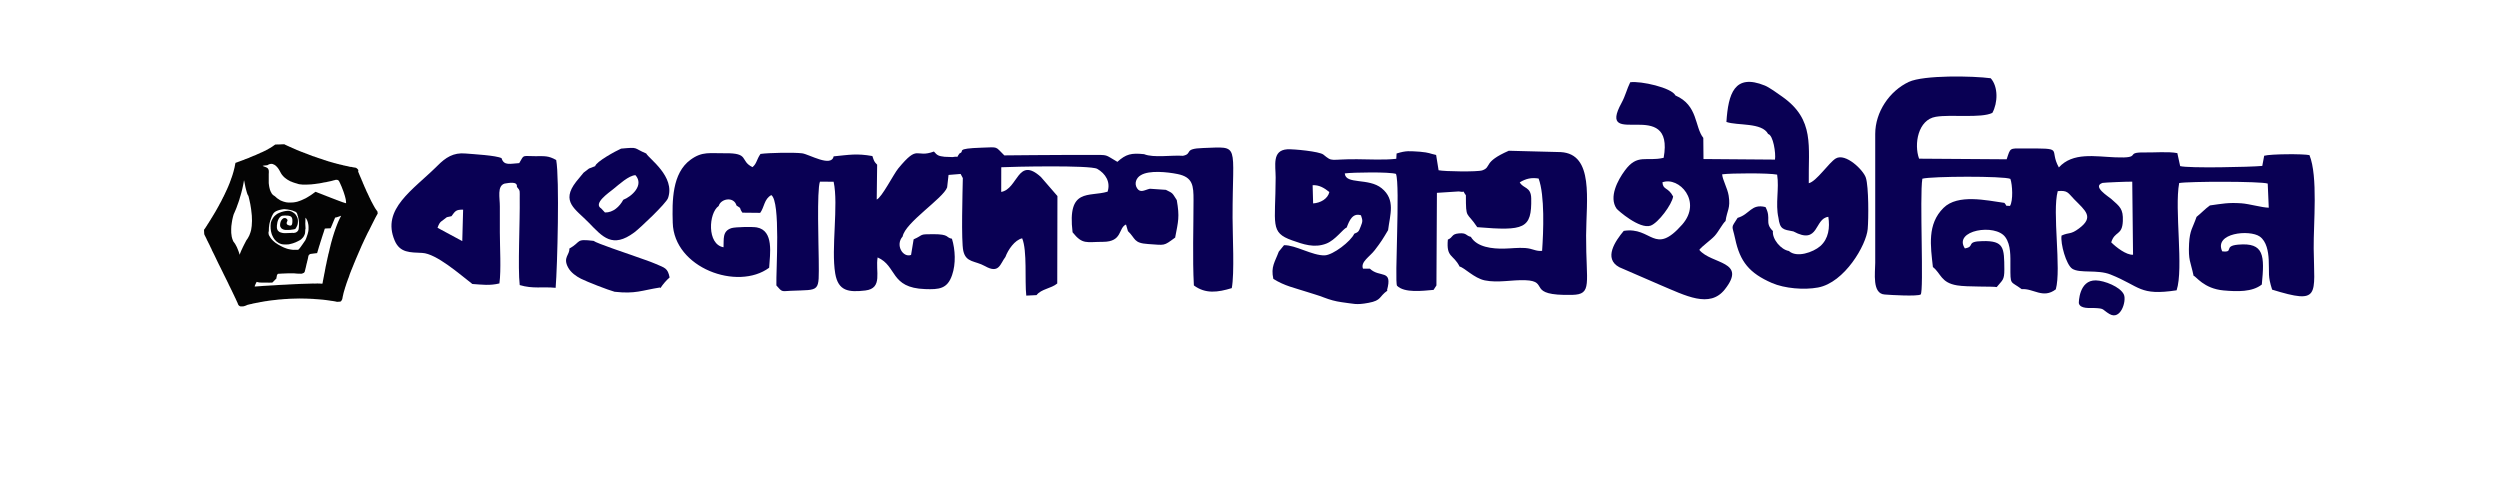 <svg xmlns="http://www.w3.org/2000/svg" xmlns:xlink="http://www.w3.org/1999/xlink" width="768" zoomAndPan="magnify" viewBox="0 0 576 114.75" height="153" preserveAspectRatio="xMidYMid meet" version="1.2"><defs><clipPath id="8da53da40a"><path d="M 47 33 L 87.32 33 L 87.32 71 L 47 71 Z M 47 33 "/></clipPath></defs><g id="de6463448f"><g clip-rule="nonzero" clip-path="url(#8da53da40a)"><path style=" stroke:none;fill-rule:evenodd;fill:#040404;fill-opacity:1;" d="M 65.102 33.246 C 65.09 33.258 64.875 33.27 64.586 33.27 C 64.312 33.273 64.082 33.281 64.074 33.289 C 64.066 33.297 64.047 33.293 64.023 33.281 C 64 33.266 63.977 33.262 63.961 33.277 C 63.945 33.289 63.816 33.297 63.672 33.297 C 63.527 33.293 63.406 33.301 63.406 33.309 C 63.406 33.32 63.395 33.328 63.379 33.328 C 63.363 33.328 63.246 33.406 63.121 33.508 C 62.816 33.742 62.766 33.777 62.738 33.777 C 62.723 33.777 62.703 33.793 62.688 33.809 C 62.652 33.852 62.449 33.984 62.422 33.984 C 62.406 33.984 62.363 34.012 62.32 34.047 C 62.277 34.078 62.215 34.113 62.18 34.121 C 62.145 34.129 62.082 34.164 62.035 34.203 C 61.992 34.242 61.938 34.273 61.91 34.273 C 61.887 34.273 61.828 34.309 61.781 34.355 C 61.734 34.398 61.668 34.441 61.633 34.449 C 61.594 34.457 61.531 34.484 61.488 34.512 C 61.445 34.539 61.402 34.562 61.391 34.562 C 61.359 34.562 61.207 34.668 61.207 34.688 C 61.207 34.699 61.195 34.703 61.184 34.695 C 61.152 34.676 61.035 34.719 60.992 34.766 C 60.977 34.789 60.938 34.809 60.914 34.809 C 60.887 34.809 60.832 34.836 60.785 34.867 C 60.742 34.902 60.695 34.926 60.68 34.918 C 60.664 34.91 60.621 34.93 60.582 34.961 C 60.543 34.988 60.496 35.016 60.477 35.016 C 60.453 35.016 60.406 35.035 60.371 35.066 C 60.332 35.094 60.277 35.117 60.246 35.117 C 60.215 35.117 60.164 35.137 60.137 35.156 C 60.105 35.18 60.066 35.199 60.039 35.199 C 60.016 35.199 59.977 35.219 59.949 35.238 C 59.867 35.305 59.859 35.312 59.836 35.312 C 59.793 35.312 59.66 35.371 59.66 35.391 C 59.66 35.402 59.648 35.402 59.633 35.398 C 59.617 35.391 59.574 35.41 59.535 35.438 C 59.5 35.465 59.449 35.488 59.426 35.488 C 59.402 35.488 59.355 35.504 59.316 35.527 C 59.281 35.551 59.23 35.57 59.211 35.57 C 59.188 35.57 59.145 35.594 59.109 35.621 C 59.078 35.648 59.039 35.672 59.023 35.672 C 59 35.672 58.938 35.699 58.723 35.797 C 58.656 35.832 58.586 35.859 58.566 35.859 C 58.547 35.859 58.508 35.871 58.477 35.887 C 58.352 35.949 58.227 36 58.195 36 C 58.18 36 58.152 36.016 58.141 36.031 C 58.125 36.051 58.09 36.062 58.059 36.062 C 58.031 36.062 57.98 36.082 57.953 36.105 C 57.926 36.125 57.887 36.145 57.871 36.145 C 57.855 36.148 57.805 36.164 57.758 36.188 C 57.715 36.207 57.664 36.227 57.645 36.227 C 57.629 36.227 57.59 36.246 57.562 36.27 C 57.535 36.293 57.496 36.309 57.477 36.309 C 57.43 36.309 57.336 36.355 57.336 36.375 C 57.336 36.387 57.316 36.395 57.289 36.395 C 57.246 36.395 57.125 36.441 57.023 36.496 C 57.008 36.504 56.957 36.52 56.918 36.527 C 56.879 36.535 56.832 36.555 56.82 36.57 C 56.809 36.586 56.777 36.598 56.758 36.598 C 56.734 36.598 56.695 36.613 56.668 36.633 C 56.637 36.648 56.598 36.66 56.57 36.652 C 56.543 36.645 56.508 36.66 56.469 36.691 C 56.434 36.719 56.383 36.742 56.355 36.742 C 56.328 36.742 56.293 36.762 56.273 36.785 C 56.254 36.805 56.215 36.824 56.184 36.824 C 56.156 36.824 56.109 36.844 56.082 36.863 C 56.043 36.895 56.023 36.898 56.004 36.883 C 55.98 36.863 55.969 36.867 55.957 36.891 C 55.945 36.91 55.906 36.93 55.871 36.938 C 55.832 36.945 55.77 36.969 55.73 36.988 C 55.637 37.039 55.523 37.074 55.469 37.078 C 55.445 37.082 55.414 37.094 55.398 37.109 C 55.383 37.121 55.352 37.133 55.328 37.133 C 55.301 37.133 55.266 37.148 55.25 37.164 C 55.234 37.18 55.191 37.199 55.16 37.199 C 55.129 37.203 55.074 37.219 55.043 37.242 C 55.008 37.262 54.957 37.277 54.926 37.277 C 54.895 37.277 54.859 37.293 54.848 37.309 C 54.832 37.324 54.801 37.34 54.773 37.34 C 54.75 37.34 54.715 37.352 54.703 37.371 C 54.688 37.387 54.645 37.402 54.598 37.402 C 54.543 37.402 54.516 37.414 54.492 37.445 C 54.465 37.488 54.457 37.488 54.43 37.465 C 54.398 37.441 54.387 37.445 54.332 37.484 C 54.254 37.539 54.223 37.594 54.207 37.719 C 54.168 37.977 54.121 38.219 54.105 38.254 C 54.094 38.277 54.082 38.34 54.078 38.391 C 54.07 38.441 54.059 38.523 54.043 38.574 C 54.031 38.625 54.016 38.695 54.008 38.734 C 54.004 38.77 53.988 38.805 53.98 38.812 C 53.969 38.82 53.961 38.855 53.961 38.895 C 53.961 38.93 53.953 38.969 53.941 38.977 C 53.93 38.984 53.922 39.02 53.922 39.062 C 53.922 39.125 53.898 39.215 53.832 39.406 C 53.82 39.441 53.805 39.508 53.797 39.551 C 53.781 39.633 53.719 39.84 53.66 40.004 C 53.645 40.051 53.633 40.102 53.633 40.113 C 53.633 40.129 53.621 40.172 53.605 40.207 C 53.59 40.242 53.562 40.312 53.551 40.363 C 53.535 40.414 53.512 40.484 53.5 40.52 C 53.484 40.555 53.457 40.637 53.438 40.703 C 53.418 40.773 53.395 40.844 53.383 40.863 C 53.375 40.883 53.363 40.918 53.363 40.938 C 53.363 40.961 53.348 41 53.324 41.027 C 53.301 41.059 53.281 41.098 53.281 41.117 C 53.281 41.168 53.246 41.285 53.199 41.383 C 53.176 41.43 53.16 41.48 53.16 41.5 C 53.16 41.52 53.148 41.539 53.137 41.547 C 53.125 41.555 53.117 41.582 53.117 41.609 C 53.117 41.633 53.098 41.68 53.078 41.707 C 53.055 41.738 53.035 41.781 53.035 41.809 C 53.035 41.836 53.031 41.867 53.023 41.871 C 53.016 41.879 52.988 41.953 52.961 42.035 C 52.934 42.113 52.891 42.219 52.871 42.266 C 52.848 42.309 52.828 42.359 52.828 42.375 C 52.828 42.398 52.816 42.426 52.711 42.648 C 52.684 42.699 52.664 42.754 52.664 42.77 C 52.664 42.781 52.656 42.809 52.645 42.828 C 52.613 42.887 52.508 43.125 52.461 43.246 C 52.434 43.309 52.406 43.367 52.395 43.379 C 52.387 43.391 52.375 43.422 52.375 43.449 C 52.375 43.477 52.348 43.539 52.316 43.59 C 52.281 43.641 52.254 43.695 52.254 43.715 C 52.254 43.734 52.234 43.773 52.211 43.801 C 52.191 43.828 52.172 43.859 52.172 43.871 C 52.172 43.879 52.148 43.934 52.121 43.992 C 52.094 44.051 52.066 44.121 52.059 44.145 C 52.051 44.172 52.035 44.191 52.027 44.191 C 52.02 44.191 52 44.234 51.988 44.281 C 51.977 44.332 51.953 44.383 51.934 44.398 C 51.918 44.414 51.902 44.434 51.902 44.449 C 51.902 44.465 51.879 44.52 51.852 44.57 C 51.824 44.625 51.801 44.68 51.801 44.691 C 51.801 44.707 51.777 44.754 51.75 44.793 C 51.719 44.836 51.699 44.879 51.699 44.891 C 51.699 44.902 51.668 44.957 51.637 45.008 C 51.602 45.062 51.574 45.125 51.574 45.152 C 51.574 45.18 51.566 45.203 51.555 45.211 C 51.543 45.219 51.504 45.281 51.473 45.355 C 51.438 45.43 51.398 45.488 51.387 45.488 C 51.379 45.488 51.367 45.512 51.367 45.539 C 51.367 45.566 51.34 45.633 51.305 45.68 C 51.273 45.73 51.246 45.785 51.246 45.805 C 51.246 45.82 51.223 45.855 51.195 45.883 C 51.164 45.91 51.141 45.953 51.141 45.988 C 51.141 46.016 51.133 46.047 51.121 46.055 C 51.102 46.066 51.039 46.188 51.039 46.215 C 51.039 46.227 51.023 46.258 51 46.289 C 50.98 46.32 50.957 46.371 50.949 46.402 C 50.941 46.434 50.914 46.48 50.887 46.508 C 50.859 46.535 50.832 46.582 50.824 46.613 C 50.816 46.645 50.797 46.688 50.781 46.703 C 50.766 46.719 50.727 46.793 50.691 46.863 C 50.656 46.934 50.617 46.996 50.605 47.004 C 50.594 47.008 50.586 47.031 50.586 47.051 C 50.586 47.07 50.559 47.125 50.523 47.168 C 50.492 47.211 50.465 47.266 50.465 47.285 C 50.465 47.305 50.441 47.352 50.414 47.391 C 50.387 47.426 50.344 47.496 50.324 47.547 C 50.301 47.598 50.262 47.656 50.238 47.68 C 50.215 47.699 50.195 47.738 50.195 47.766 C 50.195 47.793 50.18 47.828 50.156 47.852 C 50.137 47.871 50.09 47.945 50.055 48.02 C 50.02 48.094 49.98 48.172 49.965 48.195 C 49.949 48.219 49.914 48.273 49.883 48.32 C 49.855 48.367 49.809 48.453 49.777 48.516 C 49.746 48.578 49.711 48.645 49.691 48.656 C 49.676 48.672 49.66 48.703 49.66 48.727 C 49.66 48.75 49.633 48.805 49.598 48.844 C 49.562 48.883 49.535 48.922 49.535 48.93 C 49.535 48.941 49.5 49.004 49.453 49.07 C 49.41 49.137 49.371 49.195 49.371 49.203 C 49.371 49.211 49.344 49.254 49.312 49.305 C 49.281 49.352 49.246 49.41 49.238 49.434 C 49.234 49.457 49.199 49.512 49.164 49.559 C 49.129 49.602 49.094 49.656 49.082 49.676 C 49.074 49.699 49.035 49.77 48.992 49.828 C 48.953 49.891 48.918 49.953 48.918 49.969 C 48.918 49.984 48.895 50.023 48.867 50.055 C 48.836 50.086 48.793 50.145 48.77 50.191 C 48.746 50.238 48.703 50.305 48.672 50.348 C 48.641 50.387 48.605 50.453 48.59 50.496 C 48.574 50.539 48.555 50.574 48.547 50.574 C 48.539 50.574 48.504 50.625 48.473 50.688 C 48.441 50.75 48.387 50.836 48.352 50.879 C 48.316 50.918 48.273 50.988 48.254 51.031 C 48.234 51.07 48.195 51.133 48.172 51.164 C 48.145 51.195 48.117 51.246 48.109 51.273 C 48.102 51.305 48.062 51.363 48.023 51.41 C 47.984 51.453 47.938 51.52 47.918 51.559 C 47.898 51.598 47.848 51.676 47.805 51.73 C 47.762 51.785 47.727 51.848 47.727 51.871 C 47.727 51.891 47.715 51.91 47.707 51.91 C 47.688 51.91 47.645 51.977 47.598 52.078 C 47.582 52.109 47.566 52.137 47.555 52.137 C 47.547 52.137 47.539 52.148 47.539 52.16 C 47.539 52.172 47.504 52.227 47.457 52.281 C 47.414 52.336 47.375 52.398 47.375 52.418 C 47.375 52.441 47.352 52.48 47.324 52.508 C 47.293 52.535 47.242 52.609 47.207 52.668 C 47.172 52.73 47.113 52.812 47.074 52.852 L 47.004 52.926 L 47.016 53.266 C 47.035 53.898 47.051 54 47.16 54.195 C 47.176 54.223 47.203 54.277 47.223 54.316 C 47.242 54.359 47.27 54.414 47.285 54.441 C 47.301 54.469 47.328 54.523 47.348 54.566 C 47.367 54.605 47.418 54.711 47.465 54.801 C 47.508 54.891 47.562 55 47.586 55.043 C 47.605 55.086 47.621 55.129 47.621 55.141 C 47.621 55.152 47.629 55.16 47.637 55.16 C 47.66 55.164 47.703 55.266 47.703 55.32 C 47.703 55.344 47.715 55.367 47.723 55.371 C 47.734 55.375 47.77 55.434 47.805 55.5 C 47.98 55.859 48.027 55.961 48.055 56.02 C 48.066 56.059 48.09 56.086 48.098 56.086 C 48.109 56.086 48.117 56.105 48.117 56.129 C 48.117 56.18 48.164 56.277 48.207 56.312 C 48.227 56.328 48.238 56.355 48.238 56.379 C 48.238 56.414 48.293 56.523 48.355 56.613 C 48.371 56.633 48.383 56.664 48.383 56.68 C 48.383 56.695 48.402 56.734 48.422 56.766 C 48.441 56.793 48.465 56.844 48.473 56.871 C 48.48 56.902 48.508 56.957 48.535 56.996 C 48.562 57.039 48.59 57.098 48.598 57.133 C 48.605 57.168 48.637 57.219 48.664 57.25 C 48.691 57.281 48.715 57.32 48.715 57.34 C 48.715 57.359 48.738 57.422 48.766 57.477 C 48.793 57.535 48.816 57.594 48.816 57.613 C 48.816 57.633 48.832 57.668 48.852 57.695 C 48.891 57.746 48.957 57.875 49.184 58.352 C 49.406 58.82 49.41 58.828 49.504 59 C 49.555 59.09 49.598 59.184 49.598 59.207 C 49.598 59.234 49.613 59.266 49.629 59.277 C 49.645 59.293 49.66 59.312 49.66 59.324 C 49.66 59.336 49.746 59.516 49.848 59.727 C 49.949 59.938 50.055 60.152 50.078 60.203 C 50.098 60.254 50.129 60.32 50.145 60.348 C 50.16 60.375 50.188 60.434 50.207 60.473 C 50.223 60.512 50.25 60.566 50.266 60.594 C 50.301 60.66 50.395 60.848 50.492 61.059 C 50.535 61.148 50.59 61.246 50.609 61.273 C 50.629 61.297 50.648 61.344 50.648 61.367 C 50.648 61.395 50.664 61.434 50.688 61.453 C 50.707 61.473 50.73 61.512 50.738 61.543 C 50.762 61.613 50.891 61.871 50.926 61.91 C 50.938 61.93 50.965 61.98 50.977 62.023 C 50.992 62.07 51.02 62.133 51.043 62.164 C 51.062 62.191 51.082 62.227 51.082 62.234 C 51.082 62.25 51.309 62.719 51.383 62.848 C 51.395 62.871 51.434 62.961 51.473 63.043 C 51.512 63.129 51.547 63.203 51.555 63.207 C 51.562 63.215 51.625 63.34 51.695 63.488 C 51.766 63.633 51.836 63.777 51.852 63.805 C 51.871 63.832 51.918 63.926 51.957 64.012 C 51.996 64.098 52.039 64.184 52.047 64.203 C 52.074 64.254 52.098 64.301 52.137 64.383 C 52.168 64.445 52.207 64.52 52.258 64.609 C 52.266 64.625 52.285 64.66 52.297 64.691 C 52.309 64.719 52.34 64.789 52.367 64.844 C 52.395 64.898 52.418 64.953 52.418 64.965 C 52.418 64.973 52.445 65.023 52.48 65.07 C 52.512 65.121 52.543 65.172 52.543 65.188 C 52.543 65.203 52.57 65.273 52.605 65.34 C 52.719 65.551 52.746 65.613 52.746 65.645 C 52.746 65.66 52.758 65.68 52.766 65.688 C 52.785 65.699 52.949 66.027 53.102 66.355 C 53.137 66.43 53.172 66.504 53.18 66.523 C 53.223 66.598 53.324 66.801 53.324 66.812 C 53.324 66.824 53.352 66.875 53.387 66.926 C 53.418 66.98 53.445 67.043 53.445 67.066 C 53.449 67.09 53.465 67.133 53.488 67.16 C 53.512 67.188 53.527 67.219 53.527 67.227 C 53.527 67.25 53.734 67.684 53.816 67.84 C 53.824 67.855 53.844 67.895 53.859 67.922 C 53.902 68 53.934 68.066 53.977 68.168 C 54 68.219 54.043 68.312 54.07 68.375 C 54.098 68.438 54.133 68.516 54.148 68.555 C 54.164 68.59 54.184 68.621 54.191 68.621 C 54.199 68.621 54.215 68.652 54.23 68.688 C 54.242 68.727 54.273 68.793 54.293 68.84 C 54.312 68.883 54.332 68.93 54.332 68.938 C 54.332 68.945 54.348 68.98 54.371 69.008 C 54.391 69.039 54.414 69.094 54.422 69.129 C 54.43 69.164 54.449 69.203 54.465 69.215 C 54.477 69.227 54.504 69.277 54.52 69.324 C 54.535 69.375 54.551 69.418 54.559 69.422 C 54.582 69.449 54.621 69.527 54.621 69.562 C 54.621 69.586 54.645 69.633 54.672 69.672 C 54.699 69.711 54.723 69.75 54.723 69.758 C 54.723 69.77 54.734 69.809 54.75 69.844 C 54.766 69.879 54.789 69.945 54.805 69.988 C 54.836 70.102 54.91 70.246 54.934 70.246 C 54.941 70.246 54.949 70.258 54.949 70.273 C 54.949 70.309 55.016 70.379 55.074 70.41 C 55.102 70.426 55.141 70.461 55.16 70.488 C 55.188 70.52 55.219 70.535 55.262 70.535 C 55.297 70.535 55.324 70.547 55.332 70.566 C 55.344 70.594 55.406 70.598 55.723 70.598 C 55.953 70.598 56.105 70.59 56.113 70.578 C 56.117 70.566 56.148 70.555 56.176 70.555 C 56.203 70.555 56.242 70.547 56.262 70.535 C 56.281 70.527 56.367 70.496 56.453 70.473 C 56.535 70.445 56.621 70.418 56.637 70.41 C 56.652 70.402 56.723 70.371 56.793 70.34 C 56.859 70.309 56.941 70.273 56.977 70.258 C 57.012 70.242 57.074 70.223 57.121 70.215 C 57.234 70.199 57.383 70.16 57.41 70.145 C 57.418 70.137 57.48 70.121 57.543 70.113 C 57.605 70.105 57.715 70.082 57.785 70.059 C 57.855 70.035 57.93 70.023 57.953 70.031 C 57.973 70.039 57.996 70.035 58.004 70.023 C 58.008 70.016 58.066 69.996 58.133 69.98 C 58.199 69.965 58.262 69.945 58.273 69.938 C 58.285 69.926 58.352 69.914 58.418 69.91 C 58.57 69.895 58.652 69.879 58.703 69.855 C 58.727 69.844 58.82 69.828 58.91 69.816 C 59 69.805 59.082 69.785 59.094 69.773 C 59.105 69.762 59.172 69.754 59.238 69.754 C 59.309 69.754 59.375 69.746 59.387 69.734 C 59.395 69.727 59.484 69.707 59.578 69.691 C 59.676 69.676 59.777 69.656 59.805 69.645 C 59.836 69.633 59.871 69.625 59.891 69.629 C 59.91 69.629 59.934 69.621 59.938 69.609 C 59.945 69.598 60.004 69.59 60.07 69.59 C 60.137 69.59 60.199 69.582 60.207 69.57 C 60.219 69.559 60.34 69.535 60.477 69.52 C 60.609 69.5 60.762 69.473 60.816 69.457 C 60.867 69.441 60.945 69.43 60.992 69.43 C 61.043 69.426 61.098 69.418 61.117 69.406 C 61.141 69.395 61.234 69.383 61.328 69.379 C 61.418 69.379 61.5 69.367 61.508 69.359 C 61.512 69.348 61.551 69.34 61.594 69.34 C 61.637 69.34 61.68 69.332 61.691 69.324 C 61.699 69.312 61.785 69.297 61.875 69.293 C 62.098 69.277 62.16 69.27 62.191 69.25 C 62.207 69.242 62.285 69.23 62.367 69.227 C 62.445 69.219 62.559 69.207 62.609 69.195 C 62.664 69.188 62.758 69.176 62.816 69.176 C 62.879 69.176 62.938 69.168 62.949 69.152 C 62.969 69.137 62.98 69.137 63.008 69.156 C 63.035 69.18 63.047 69.18 63.051 69.16 C 63.059 69.148 63.098 69.137 63.145 69.137 C 63.188 69.137 63.285 69.125 63.363 69.117 C 63.438 69.105 63.598 69.086 63.715 69.074 C 63.836 69.062 63.992 69.043 64.066 69.031 C 64.141 69.02 64.277 69.008 64.375 69 C 64.473 68.996 64.648 68.984 64.766 68.98 C 64.883 68.973 64.992 68.961 65.004 68.953 C 65.016 68.945 65.125 68.938 65.25 68.934 C 65.375 68.93 65.488 68.918 65.508 68.91 C 65.523 68.902 65.707 68.895 65.918 68.891 C 66.129 68.887 66.309 68.879 66.32 68.867 C 66.328 68.855 66.41 68.848 66.496 68.848 C 66.586 68.848 66.77 68.84 66.91 68.828 C 67.051 68.816 67.559 68.801 68.039 68.797 C 68.52 68.793 68.984 68.781 69.07 68.773 C 69.16 68.766 69.242 68.77 69.266 68.781 C 69.285 68.793 69.367 68.793 69.449 68.785 C 69.527 68.781 69.73 68.781 69.902 68.789 C 70.07 68.797 70.434 68.805 70.707 68.805 C 71.016 68.809 71.211 68.816 71.219 68.828 C 71.227 68.844 71.242 68.844 71.258 68.828 C 71.273 68.816 71.289 68.812 71.297 68.82 C 71.301 68.824 71.438 68.836 71.598 68.84 C 71.758 68.844 71.902 68.855 71.926 68.867 C 71.945 68.879 71.973 68.879 71.996 68.863 C 72.023 68.848 72.059 68.848 72.109 68.863 C 72.152 68.875 72.336 68.895 72.523 68.902 C 73.016 68.922 73.051 68.922 73.246 68.949 C 73.34 68.961 73.492 68.977 73.586 68.98 C 73.676 68.984 73.781 68.992 73.82 68.996 C 73.902 69.008 74.453 69.059 74.551 69.062 C 74.586 69.066 74.629 69.07 74.645 69.078 C 74.676 69.09 74.832 69.109 75.16 69.137 C 75.266 69.145 75.414 69.168 75.488 69.184 C 75.562 69.203 75.672 69.219 75.738 69.219 C 75.801 69.219 75.859 69.227 75.867 69.234 C 75.875 69.242 75.914 69.25 75.957 69.254 C 76.109 69.262 76.25 69.281 76.258 69.301 C 76.266 69.309 76.289 69.312 76.309 69.309 C 76.328 69.301 76.453 69.316 76.582 69.34 C 76.711 69.363 76.852 69.387 76.898 69.391 C 76.941 69.395 76.992 69.402 77.012 69.41 C 77.027 69.414 77.113 69.43 77.203 69.441 C 77.293 69.457 77.383 69.473 77.402 69.484 C 77.422 69.496 77.469 69.508 77.504 69.508 C 77.535 69.508 77.57 69.516 77.578 69.527 C 77.59 69.551 77.613 69.551 77.957 69.523 C 78.098 69.516 78.258 69.504 78.312 69.5 C 78.367 69.496 78.414 69.488 78.422 69.48 C 78.43 69.473 78.453 69.465 78.469 69.465 C 78.504 69.465 78.598 69.398 78.598 69.375 C 78.598 69.367 78.605 69.348 78.617 69.336 C 78.637 69.312 78.68 69.25 78.738 69.156 C 78.828 69.012 78.902 68.805 78.902 68.699 C 78.902 68.652 78.91 68.594 78.922 68.562 C 78.949 68.484 78.98 68.324 78.996 68.188 C 79.004 68.125 79.023 68.055 79.039 68.031 C 79.055 68.004 79.07 67.945 79.07 67.895 C 79.07 67.848 79.086 67.766 79.102 67.715 C 79.121 67.664 79.145 67.582 79.152 67.531 C 79.16 67.48 79.188 67.371 79.211 67.293 C 79.238 67.215 79.27 67.094 79.289 67.027 C 79.305 66.957 79.328 66.895 79.336 66.883 C 79.348 66.871 79.355 66.844 79.355 66.824 C 79.355 66.801 79.375 66.73 79.395 66.668 C 79.418 66.605 79.445 66.512 79.461 66.461 C 79.473 66.41 79.492 66.352 79.504 66.332 C 79.512 66.312 79.523 66.27 79.523 66.234 C 79.523 66.203 79.531 66.168 79.539 66.164 C 79.551 66.156 79.566 66.125 79.574 66.094 C 79.582 66.062 79.598 66.012 79.613 65.977 C 79.629 65.941 79.652 65.875 79.664 65.824 C 79.68 65.77 79.699 65.711 79.707 65.688 C 79.715 65.664 79.734 65.605 79.75 65.555 C 79.762 65.504 79.781 65.445 79.789 65.422 C 79.809 65.371 79.84 65.273 79.895 65.113 C 79.918 65.043 79.945 64.973 79.957 64.953 C 79.965 64.934 79.977 64.902 79.977 64.883 C 79.977 64.859 79.992 64.812 80.016 64.777 C 80.039 64.742 80.059 64.691 80.059 64.672 C 80.059 64.648 80.066 64.625 80.078 64.617 C 80.09 64.613 80.098 64.582 80.098 64.551 C 80.098 64.52 80.109 64.484 80.121 64.469 C 80.141 64.449 80.195 64.309 80.281 64.051 C 80.293 64.023 80.312 63.973 80.332 63.938 C 80.352 63.906 80.367 63.863 80.367 63.844 C 80.367 63.824 80.375 63.801 80.387 63.797 C 80.398 63.789 80.406 63.758 80.406 63.727 C 80.406 63.672 80.52 63.324 80.551 63.281 C 80.559 63.27 80.574 63.219 80.59 63.168 C 80.605 63.117 80.633 63.043 80.656 63 C 80.676 62.957 80.695 62.906 80.695 62.887 C 80.695 62.867 80.715 62.82 80.734 62.785 C 80.758 62.754 80.777 62.707 80.777 62.688 C 80.777 62.668 80.797 62.625 80.816 62.586 C 80.84 62.551 80.859 62.504 80.859 62.484 C 80.859 62.465 80.867 62.43 80.879 62.41 C 80.945 62.273 80.984 62.184 80.992 62.133 C 81 62.105 81.016 62.066 81.031 62.051 C 81.047 62.035 81.066 61.992 81.074 61.949 C 81.082 61.91 81.102 61.863 81.117 61.852 C 81.133 61.836 81.148 61.805 81.148 61.777 C 81.148 61.75 81.156 61.723 81.168 61.715 C 81.18 61.711 81.188 61.68 81.188 61.648 C 81.188 61.621 81.207 61.578 81.227 61.555 C 81.246 61.531 81.277 61.465 81.293 61.414 C 81.305 61.359 81.324 61.309 81.336 61.305 C 81.344 61.297 81.352 61.277 81.352 61.258 C 81.352 61.242 81.371 61.184 81.395 61.137 C 81.418 61.086 81.453 61.008 81.477 60.957 C 81.5 60.91 81.52 60.855 81.52 60.836 C 81.52 60.82 81.531 60.777 81.547 60.746 C 81.566 60.715 81.602 60.633 81.633 60.562 C 81.66 60.496 81.691 60.426 81.703 60.406 C 81.715 60.387 81.723 60.355 81.723 60.34 C 81.723 60.312 81.777 60.188 81.879 59.969 C 81.895 59.934 81.938 59.82 81.977 59.719 C 82.016 59.617 82.102 59.426 82.164 59.293 C 82.227 59.156 82.285 59.023 82.293 58.992 C 82.301 58.961 82.328 58.895 82.355 58.844 C 82.383 58.789 82.402 58.738 82.402 58.73 C 82.402 58.723 82.438 58.641 82.484 58.547 C 82.527 58.457 82.582 58.328 82.609 58.258 C 82.633 58.191 82.66 58.125 82.668 58.117 C 82.68 58.105 82.699 58.059 82.711 58.012 C 82.727 57.969 82.754 57.906 82.777 57.875 C 82.797 57.844 82.816 57.809 82.816 57.793 C 82.816 57.777 82.832 57.734 82.855 57.699 C 82.879 57.66 82.898 57.617 82.898 57.602 C 82.898 57.586 82.918 57.535 82.941 57.484 C 82.965 57.434 82.992 57.375 83 57.355 C 83.031 57.277 83.086 57.148 83.137 57.047 C 83.164 56.988 83.184 56.938 83.184 56.93 C 83.184 56.918 83.215 56.848 83.25 56.773 C 83.285 56.695 83.352 56.551 83.395 56.449 C 83.441 56.348 83.484 56.254 83.492 56.242 C 83.5 56.23 83.523 56.18 83.543 56.133 C 83.586 56.02 83.695 55.785 83.816 55.547 C 83.863 55.445 83.906 55.352 83.906 55.336 C 83.906 55.316 83.93 55.27 83.957 55.227 C 83.984 55.188 84.008 55.145 84.008 55.137 C 84.008 55.121 84.137 54.848 84.172 54.793 C 84.184 54.773 84.219 54.695 84.254 54.617 C 84.289 54.539 84.328 54.453 84.344 54.43 C 84.414 54.305 84.73 53.652 84.73 53.629 C 84.73 53.617 84.746 53.586 84.77 53.555 C 84.793 53.527 84.809 53.492 84.809 53.473 C 84.812 53.457 84.828 53.422 84.852 53.398 C 84.875 53.371 84.895 53.344 84.895 53.332 C 84.895 53.301 85.062 52.973 85.082 52.965 C 85.09 52.961 85.098 52.945 85.098 52.934 C 85.098 52.914 85.418 52.27 85.492 52.137 C 85.5 52.121 85.586 51.949 85.684 51.754 C 85.832 51.453 86.117 50.891 86.168 50.797 C 86.18 50.781 86.223 50.695 86.266 50.602 C 86.363 50.41 86.434 50.27 86.465 50.211 C 86.477 50.191 86.512 50.121 86.543 50.059 C 86.578 49.996 86.613 49.938 86.625 49.926 C 86.633 49.914 86.645 49.891 86.645 49.871 C 86.645 49.852 86.66 49.82 86.684 49.801 C 86.703 49.781 86.742 49.715 86.766 49.656 C 86.793 49.594 86.82 49.543 86.828 49.543 C 86.836 49.543 86.859 49.5 86.879 49.449 C 86.902 49.398 86.941 49.34 86.969 49.316 C 87.02 49.277 87.02 49.273 87.004 49.066 C 86.98 48.715 86.984 48.73 86.871 48.605 C 86.812 48.539 86.746 48.449 86.723 48.402 C 86.699 48.355 86.645 48.277 86.602 48.227 C 86.559 48.176 86.508 48.102 86.488 48.062 C 86.469 48.023 86.422 47.945 86.383 47.895 C 86.344 47.84 86.312 47.789 86.312 47.773 C 86.312 47.762 86.289 47.711 86.254 47.664 C 86.223 47.617 86.176 47.535 86.152 47.484 C 86.125 47.434 86.082 47.359 86.055 47.32 C 86.023 47.281 85.996 47.223 85.992 47.191 C 85.984 47.164 85.961 47.121 85.941 47.102 C 85.918 47.082 85.902 47.055 85.902 47.039 C 85.902 47.023 85.875 46.969 85.84 46.918 C 85.805 46.871 85.777 46.812 85.777 46.789 C 85.777 46.766 85.75 46.715 85.719 46.68 C 85.688 46.641 85.648 46.574 85.633 46.527 C 85.617 46.484 85.582 46.422 85.559 46.395 C 85.531 46.363 85.512 46.324 85.512 46.301 C 85.512 46.281 85.488 46.23 85.461 46.191 C 85.434 46.148 85.406 46.098 85.402 46.074 C 85.398 46.051 85.375 46.004 85.352 45.969 C 85.324 45.934 85.305 45.883 85.305 45.859 C 85.305 45.836 85.281 45.785 85.254 45.754 C 85.227 45.719 85.203 45.672 85.203 45.652 C 85.203 45.629 85.168 45.566 85.129 45.516 C 85.09 45.461 85.059 45.398 85.059 45.367 C 85.059 45.336 85.039 45.293 85.016 45.273 C 84.992 45.254 84.977 45.219 84.977 45.199 C 84.977 45.18 84.949 45.109 84.914 45.043 C 84.879 44.977 84.852 44.914 84.852 44.902 C 84.852 44.887 84.832 44.859 84.812 44.84 C 84.789 44.82 84.77 44.781 84.77 44.754 C 84.77 44.727 84.75 44.68 84.73 44.652 C 84.707 44.621 84.688 44.578 84.688 44.555 C 84.688 44.527 84.66 44.473 84.625 44.43 C 84.59 44.387 84.562 44.336 84.562 44.316 C 84.562 44.297 84.547 44.258 84.523 44.227 C 84.5 44.199 84.48 44.164 84.48 44.148 C 84.48 44.121 84.457 44.062 84.336 43.812 C 84.301 43.742 84.273 43.672 84.273 43.652 C 84.277 43.633 84.27 43.617 84.258 43.617 C 84.238 43.617 84.195 43.523 84.191 43.477 C 84.191 43.457 84.176 43.418 84.152 43.391 C 84.129 43.363 84.113 43.316 84.113 43.293 C 84.113 43.27 84.09 43.223 84.059 43.188 C 84.031 43.152 84.008 43.105 84.008 43.082 C 84.008 43.055 83.992 43.012 83.969 42.98 C 83.949 42.953 83.926 42.898 83.918 42.867 C 83.91 42.832 83.875 42.746 83.84 42.672 C 83.809 42.598 83.77 42.512 83.758 42.484 C 83.73 42.418 83.641 42.223 83.605 42.152 C 83.59 42.121 83.574 42.074 83.574 42.051 C 83.574 42.023 83.559 41.973 83.535 41.938 C 83.512 41.906 83.492 41.859 83.492 41.836 C 83.492 41.809 83.477 41.773 83.453 41.754 C 83.434 41.734 83.406 41.691 83.398 41.656 C 83.395 41.621 83.352 41.516 83.305 41.418 C 83.262 41.324 83.227 41.223 83.227 41.195 C 83.227 41.168 83.207 41.137 83.184 41.125 C 83.156 41.113 83.145 41.082 83.145 41.043 C 83.145 41.008 83.137 40.98 83.129 40.98 C 83.113 40.98 83.062 40.883 83.062 40.848 C 83.062 40.836 83.039 40.781 83.012 40.727 C 82.98 40.672 82.957 40.609 82.957 40.59 C 82.957 40.57 82.945 40.543 82.93 40.527 C 82.91 40.516 82.898 40.484 82.898 40.461 C 82.898 40.422 82.855 40.32 82.762 40.137 C 82.746 40.105 82.73 40.066 82.73 40.051 C 82.73 40.039 82.695 39.949 82.652 39.859 C 82.605 39.77 82.57 39.68 82.566 39.66 C 82.566 39.637 82.555 39.594 82.535 39.562 C 82.504 39.5 82.512 39.414 82.551 39.363 C 82.562 39.348 82.566 39.309 82.562 39.277 C 82.523 39.086 82.508 39.062 82.332 38.895 C 82.234 38.801 82.145 38.727 82.129 38.727 C 82.113 38.727 82.074 38.703 82.035 38.676 C 81.992 38.645 81.938 38.629 81.867 38.625 C 81.809 38.621 81.75 38.605 81.734 38.594 C 81.711 38.574 81.695 38.574 81.672 38.594 C 81.648 38.613 81.637 38.613 81.613 38.598 C 81.598 38.582 81.57 38.574 81.555 38.574 C 81.539 38.578 81.516 38.574 81.496 38.57 C 81.48 38.562 81.41 38.551 81.344 38.547 C 81.277 38.543 81.219 38.527 81.215 38.516 C 81.211 38.5 81.188 38.496 81.152 38.504 C 81.113 38.516 81.094 38.508 81.07 38.48 C 81.051 38.449 81.035 38.445 81.008 38.465 C 80.98 38.48 80.945 38.484 80.887 38.469 C 80.727 38.426 80.5 38.387 80.465 38.398 C 80.445 38.402 80.418 38.391 80.406 38.375 C 80.391 38.359 80.344 38.348 80.285 38.348 C 80.223 38.348 80.176 38.336 80.16 38.316 C 80.145 38.297 80.117 38.289 80.094 38.297 C 80.074 38.305 80.043 38.301 80.027 38.285 C 80.012 38.273 79.988 38.27 79.977 38.273 C 79.957 38.285 79.914 38.277 79.77 38.23 C 79.75 38.223 79.715 38.219 79.684 38.223 C 79.652 38.227 79.621 38.219 79.617 38.203 C 79.609 38.191 79.574 38.184 79.543 38.184 C 79.512 38.184 79.48 38.176 79.473 38.168 C 79.465 38.16 79.434 38.152 79.402 38.152 C 79.371 38.148 79.309 38.137 79.266 38.125 C 79.219 38.113 79.152 38.102 79.117 38.102 C 79.082 38.102 79.047 38.09 79.043 38.078 C 79.039 38.062 79.008 38.051 78.977 38.047 C 78.832 38.027 78.762 38.012 78.762 37.996 C 78.762 37.984 78.723 37.977 78.68 37.977 C 78.633 37.977 78.598 37.969 78.598 37.961 C 78.598 37.949 78.547 37.938 78.488 37.93 C 78.246 37.902 78.113 37.867 78.008 37.809 C 77.965 37.785 77.934 37.781 77.922 37.797 C 77.906 37.809 77.895 37.809 77.887 37.793 C 77.879 37.781 77.84 37.773 77.805 37.773 C 77.766 37.773 77.727 37.762 77.723 37.75 C 77.715 37.738 77.676 37.73 77.641 37.73 C 77.602 37.73 77.562 37.723 77.555 37.711 C 77.551 37.699 77.52 37.688 77.492 37.688 C 77.465 37.688 77.426 37.676 77.41 37.656 C 77.391 37.641 77.359 37.633 77.336 37.641 C 77.316 37.645 77.285 37.641 77.27 37.625 C 77.25 37.613 77.227 37.605 77.211 37.613 C 77.195 37.621 77.156 37.609 77.125 37.594 C 77.094 37.578 77.055 37.566 77.035 37.566 C 77.016 37.566 76.949 37.547 76.887 37.523 C 76.824 37.5 76.754 37.484 76.727 37.484 C 76.703 37.484 76.684 37.473 76.684 37.461 C 76.684 37.453 76.645 37.441 76.598 37.441 C 76.555 37.441 76.516 37.434 76.516 37.422 C 76.516 37.41 76.488 37.402 76.453 37.402 C 76.422 37.402 76.371 37.387 76.348 37.371 C 76.32 37.355 76.254 37.336 76.199 37.328 C 76.145 37.32 76.078 37.301 76.055 37.285 C 76.031 37.27 75.992 37.258 75.969 37.258 C 75.941 37.258 75.902 37.25 75.883 37.238 C 75.824 37.211 75.703 37.176 75.66 37.176 C 75.637 37.176 75.602 37.16 75.578 37.145 C 75.559 37.129 75.516 37.113 75.484 37.113 C 75.457 37.113 75.422 37.098 75.406 37.082 C 75.391 37.062 75.363 37.055 75.332 37.062 C 75.301 37.07 75.27 37.062 75.25 37.043 C 75.234 37.023 75.191 37.012 75.16 37.012 C 75.129 37.012 75.098 36.996 75.09 36.98 C 75.082 36.961 75.051 36.949 75.008 36.949 C 74.969 36.949 74.93 36.938 74.922 36.926 C 74.914 36.918 74.883 36.906 74.852 36.906 C 74.816 36.906 74.785 36.898 74.777 36.887 C 74.77 36.875 74.742 36.867 74.715 36.867 C 74.688 36.867 74.664 36.859 74.656 36.848 C 74.648 36.836 74.609 36.824 74.566 36.816 C 74.527 36.809 74.465 36.781 74.434 36.762 C 74.402 36.738 74.367 36.727 74.355 36.73 C 74.344 36.738 74.316 36.734 74.293 36.723 C 74.27 36.707 74.227 36.695 74.199 36.691 C 74.172 36.688 74.133 36.672 74.109 36.652 C 74.09 36.633 74.062 36.621 74.051 36.629 C 74.031 36.641 73.719 36.547 73.633 36.504 C 73.602 36.488 73.562 36.477 73.543 36.477 C 73.527 36.477 73.488 36.461 73.461 36.441 C 73.434 36.426 73.402 36.414 73.395 36.422 C 73.383 36.426 73.336 36.414 73.289 36.391 C 73.242 36.371 73.191 36.352 73.176 36.352 C 73.16 36.352 73.141 36.344 73.133 36.332 C 73.125 36.32 73.094 36.309 73.066 36.309 C 73.039 36.309 72.988 36.289 72.953 36.266 C 72.922 36.242 72.887 36.23 72.883 36.234 C 72.875 36.242 72.836 36.234 72.797 36.219 C 72.758 36.199 72.707 36.188 72.688 36.188 C 72.668 36.188 72.648 36.172 72.641 36.156 C 72.633 36.137 72.602 36.125 72.57 36.125 C 72.539 36.125 72.492 36.113 72.473 36.094 C 72.449 36.078 72.406 36.062 72.375 36.062 C 72.348 36.062 72.316 36.055 72.309 36.043 C 72.301 36.031 72.266 36.023 72.23 36.023 C 72.195 36.023 72.152 36.008 72.137 35.996 C 72.102 35.965 71.91 35.898 71.859 35.898 C 71.844 35.898 71.816 35.879 71.797 35.859 C 71.773 35.836 71.734 35.82 71.699 35.82 C 71.668 35.82 71.621 35.805 71.602 35.785 C 71.578 35.766 71.551 35.758 71.539 35.766 C 71.527 35.773 71.488 35.758 71.453 35.734 C 71.418 35.707 71.375 35.695 71.355 35.703 C 71.332 35.711 71.297 35.695 71.266 35.672 C 71.234 35.648 71.191 35.633 71.172 35.633 C 71.148 35.633 71.117 35.617 71.105 35.602 C 71.09 35.582 71.066 35.57 71.055 35.57 C 71 35.578 70.965 35.566 70.93 35.531 C 70.906 35.512 70.855 35.492 70.82 35.492 C 70.777 35.492 70.742 35.48 70.73 35.461 C 70.719 35.441 70.688 35.426 70.652 35.426 C 70.621 35.426 70.582 35.41 70.57 35.395 C 70.555 35.379 70.527 35.363 70.508 35.363 C 70.484 35.363 70.441 35.352 70.41 35.34 C 70.379 35.328 70.344 35.316 70.336 35.32 C 70.309 35.328 70.18 35.254 70.18 35.234 C 70.18 35.227 70.152 35.219 70.121 35.219 C 70.086 35.219 70.047 35.203 70.031 35.188 C 70.016 35.164 69.988 35.156 69.949 35.164 C 69.91 35.172 69.883 35.164 69.848 35.125 C 69.82 35.098 69.789 35.078 69.773 35.086 C 69.738 35.098 69.645 35.055 69.645 35.027 C 69.645 35.02 69.621 35.016 69.594 35.023 C 69.562 35.031 69.527 35.02 69.492 34.992 C 69.465 34.969 69.43 34.957 69.414 34.965 C 69.398 34.969 69.348 34.949 69.305 34.922 C 69.266 34.895 69.223 34.875 69.215 34.879 C 69.203 34.883 69.168 34.871 69.133 34.848 C 69.098 34.824 69.047 34.809 69.027 34.809 C 69.004 34.809 68.969 34.793 68.949 34.773 C 68.93 34.754 68.887 34.734 68.852 34.734 C 68.82 34.73 68.781 34.715 68.77 34.695 C 68.754 34.68 68.719 34.664 68.691 34.664 C 68.664 34.664 68.629 34.648 68.613 34.633 C 68.602 34.617 68.559 34.602 68.523 34.602 C 68.48 34.602 68.441 34.586 68.418 34.562 C 68.398 34.539 68.355 34.52 68.328 34.52 C 68.297 34.52 68.254 34.5 68.234 34.48 C 68.215 34.457 68.176 34.438 68.152 34.438 C 68.125 34.438 68.082 34.418 68.055 34.395 C 68.023 34.375 67.988 34.355 67.973 34.355 C 67.957 34.355 67.906 34.336 67.863 34.312 C 67.82 34.293 67.766 34.273 67.746 34.273 C 67.727 34.273 67.676 34.242 67.633 34.207 C 67.586 34.164 67.555 34.148 67.551 34.164 C 67.543 34.184 67.523 34.18 67.484 34.148 C 67.449 34.125 67.406 34.109 67.387 34.109 C 67.367 34.109 67.324 34.09 67.297 34.066 C 67.27 34.047 67.23 34.027 67.215 34.027 C 67.168 34.027 67.051 33.965 67.051 33.941 C 67.051 33.93 67.027 33.922 66.996 33.922 C 66.969 33.922 66.918 33.902 66.887 33.879 C 66.852 33.855 66.797 33.832 66.762 33.828 C 66.727 33.828 66.684 33.809 66.66 33.793 C 66.641 33.773 66.613 33.758 66.602 33.758 C 66.555 33.758 66.473 33.711 66.473 33.68 C 66.473 33.66 66.457 33.656 66.414 33.664 C 66.371 33.676 66.34 33.668 66.297 33.629 C 66.266 33.602 66.215 33.57 66.188 33.562 C 66.156 33.555 66.102 33.531 66.062 33.508 C 66.023 33.488 65.977 33.469 65.965 33.469 C 65.949 33.469 65.91 33.453 65.883 33.43 C 65.855 33.406 65.812 33.387 65.789 33.387 C 65.766 33.387 65.719 33.359 65.68 33.328 C 65.641 33.293 65.586 33.266 65.559 33.266 C 65.531 33.266 65.504 33.254 65.496 33.242 C 65.488 33.227 65.473 33.23 65.453 33.246 C 65.43 33.266 65.418 33.262 65.395 33.242 C 65.371 33.223 65.348 33.223 65.316 33.238 C 65.266 33.262 65.18 33.262 65.145 33.238 C 65.133 33.23 65.113 33.234 65.102 33.246 M 62.234 37.781 C 62.117 37.805 62.062 37.824 62.004 37.855 C 61.984 37.867 61.957 37.875 61.945 37.875 C 61.934 37.875 61.879 37.902 61.828 37.938 C 61.781 37.969 61.734 37.996 61.727 37.996 C 61.723 37.996 61.691 38.016 61.664 38.039 C 61.617 38.07 61.562 38.082 61.402 38.09 C 61.289 38.098 61.055 38.117 60.887 38.137 C 60.504 38.18 60.457 38.203 60.625 38.277 C 60.668 38.297 60.719 38.32 60.738 38.328 C 60.758 38.34 60.781 38.348 60.793 38.348 C 60.809 38.348 60.855 38.367 60.902 38.391 C 60.949 38.41 60.996 38.43 61.012 38.43 C 61.023 38.43 61.07 38.449 61.117 38.473 C 61.164 38.492 61.215 38.512 61.227 38.512 C 61.238 38.512 61.262 38.52 61.281 38.531 C 61.301 38.543 61.387 38.586 61.473 38.625 C 61.707 38.738 61.852 38.949 61.918 39.262 C 61.949 39.418 61.949 39.816 61.918 40.098 C 61.902 40.246 61.902 42.176 61.918 42.199 C 61.938 42.23 61.965 42.457 61.98 42.68 C 61.984 42.77 61.996 42.863 62.008 42.887 C 62.027 42.926 62.039 42.992 62.062 43.164 C 62.07 43.215 62.082 43.266 62.09 43.277 C 62.098 43.289 62.117 43.367 62.133 43.453 C 62.145 43.535 62.168 43.613 62.176 43.625 C 62.184 43.637 62.195 43.66 62.195 43.684 C 62.195 43.703 62.203 43.738 62.215 43.762 C 62.227 43.781 62.242 43.82 62.254 43.844 C 62.266 43.863 62.277 43.895 62.277 43.914 C 62.277 43.93 62.305 43.996 62.336 44.059 C 62.371 44.125 62.398 44.188 62.398 44.203 C 62.398 44.223 62.41 44.234 62.418 44.234 C 62.43 44.234 62.441 44.246 62.441 44.266 C 62.441 44.297 62.504 44.414 62.566 44.504 C 62.586 44.535 62.605 44.566 62.605 44.578 C 62.605 44.586 62.633 44.625 62.668 44.664 C 62.699 44.699 62.727 44.734 62.727 44.738 C 62.727 44.742 62.777 44.797 62.836 44.855 C 62.949 44.973 63.137 45.105 63.273 45.168 C 63.32 45.191 63.445 45.297 63.555 45.406 C 63.664 45.516 63.789 45.633 63.836 45.664 C 64.105 45.855 64.422 46.066 64.535 46.125 C 64.605 46.16 64.691 46.207 64.719 46.223 C 64.75 46.238 64.785 46.25 64.801 46.25 C 64.812 46.25 64.871 46.273 64.926 46.301 C 64.984 46.332 65.043 46.352 65.059 46.352 C 65.074 46.352 65.098 46.359 65.105 46.371 C 65.117 46.379 65.168 46.398 65.219 46.414 C 65.27 46.43 65.328 46.449 65.352 46.457 C 65.375 46.465 65.441 46.484 65.496 46.496 C 65.555 46.512 65.617 46.531 65.641 46.539 C 65.664 46.551 65.719 46.562 65.766 46.57 C 65.871 46.582 65.961 46.598 66.012 46.621 C 66.199 46.703 67.871 46.668 67.965 46.578 C 67.977 46.566 68.027 46.559 68.082 46.559 C 68.137 46.559 68.184 46.551 68.191 46.539 C 68.203 46.523 68.262 46.508 68.438 46.484 C 68.484 46.477 68.531 46.465 68.543 46.457 C 68.555 46.449 68.594 46.434 68.637 46.426 C 68.676 46.418 68.719 46.402 68.73 46.391 C 68.742 46.383 68.809 46.359 68.875 46.344 C 68.941 46.324 69.012 46.305 69.035 46.293 C 69.059 46.285 69.109 46.266 69.148 46.25 C 69.238 46.219 69.312 46.191 69.359 46.164 C 69.379 46.156 69.406 46.148 69.418 46.148 C 69.445 46.148 69.605 46.074 70.051 45.855 C 70.258 45.758 70.434 45.676 70.438 45.676 C 70.441 45.676 70.508 45.637 70.582 45.59 C 70.656 45.543 70.738 45.5 70.762 45.488 C 70.785 45.48 70.926 45.391 71.074 45.297 C 71.223 45.199 71.379 45.102 71.426 45.078 C 71.473 45.055 71.551 45.008 71.602 44.969 C 71.652 44.934 71.777 44.844 71.887 44.77 C 71.996 44.699 72.129 44.602 72.184 44.555 C 72.242 44.508 72.301 44.461 72.32 44.453 C 72.336 44.449 72.43 44.383 72.523 44.309 C 72.68 44.191 72.703 44.176 72.742 44.199 C 72.781 44.223 72.887 44.266 73.133 44.355 C 73.277 44.41 73.348 44.438 73.395 44.461 C 73.414 44.473 73.441 44.48 73.461 44.48 C 73.477 44.48 73.523 44.5 73.562 44.523 C 73.605 44.543 73.648 44.562 73.664 44.562 C 73.68 44.562 73.727 44.582 73.773 44.605 C 73.82 44.625 73.871 44.645 73.883 44.645 C 73.895 44.645 73.922 44.652 73.941 44.664 C 74.094 44.742 74.16 44.77 74.184 44.77 C 74.199 44.77 74.23 44.777 74.254 44.789 C 74.344 44.836 74.371 44.844 74.465 44.871 C 74.52 44.887 74.562 44.91 74.562 44.918 C 74.562 44.926 74.582 44.934 74.602 44.934 C 74.625 44.934 74.676 44.953 74.715 44.973 C 74.758 44.996 74.805 45.016 74.82 45.016 C 74.836 45.016 74.867 45.023 74.887 45.035 C 74.906 45.043 74.945 45.062 74.973 45.074 C 75.051 45.102 75.121 45.133 75.184 45.156 C 75.215 45.168 75.266 45.191 75.297 45.203 C 75.328 45.215 75.371 45.234 75.391 45.246 C 75.41 45.254 75.438 45.262 75.453 45.262 C 75.469 45.262 75.52 45.281 75.566 45.305 C 75.613 45.328 75.66 45.344 75.672 45.344 C 75.684 45.344 75.711 45.352 75.73 45.363 C 75.91 45.449 75.957 45.469 75.984 45.469 C 76 45.469 76.023 45.477 76.035 45.488 C 76.047 45.496 76.109 45.523 76.176 45.547 C 76.246 45.574 76.32 45.602 76.344 45.609 C 76.363 45.621 76.414 45.641 76.457 45.652 C 76.539 45.684 76.582 45.699 76.684 45.742 C 76.723 45.758 76.793 45.785 76.84 45.797 C 76.887 45.809 76.934 45.828 76.938 45.84 C 76.945 45.852 76.969 45.859 76.988 45.859 C 77.008 45.859 77.059 45.879 77.105 45.902 C 77.148 45.922 77.195 45.941 77.211 45.941 C 77.227 45.941 77.254 45.949 77.273 45.961 C 77.293 45.969 77.336 45.988 77.367 46 C 77.398 46.016 77.449 46.035 77.48 46.047 C 77.512 46.059 77.551 46.078 77.57 46.09 C 77.59 46.098 77.621 46.105 77.637 46.105 C 77.656 46.105 77.711 46.125 77.766 46.152 C 77.875 46.199 77.91 46.211 78.02 46.25 C 78.059 46.266 78.109 46.281 78.133 46.293 C 78.156 46.301 78.234 46.328 78.309 46.355 C 78.383 46.379 78.477 46.418 78.523 46.438 C 78.566 46.461 78.621 46.477 78.641 46.477 C 78.676 46.477 78.816 46.531 78.91 46.582 C 78.93 46.594 78.961 46.602 78.977 46.602 C 78.992 46.602 79.023 46.609 79.043 46.617 C 79.062 46.629 79.121 46.648 79.172 46.664 C 79.223 46.68 79.273 46.699 79.285 46.707 C 79.293 46.715 79.328 46.723 79.355 46.723 C 79.387 46.723 79.418 46.73 79.43 46.742 C 79.461 46.766 79.586 46.805 79.664 46.809 L 79.738 46.816 L 79.734 46.633 C 79.734 46.434 79.715 46.242 79.688 46.129 C 79.676 46.086 79.656 45.984 79.645 45.902 C 79.633 45.816 79.613 45.727 79.605 45.707 C 79.594 45.684 79.578 45.609 79.562 45.539 C 79.539 45.41 79.531 45.391 79.461 45.141 C 79.387 44.887 79.332 44.723 79.305 44.656 C 79.293 44.621 79.273 44.562 79.266 44.523 C 79.258 44.48 79.242 44.441 79.234 44.43 C 79.223 44.418 79.207 44.367 79.195 44.316 C 79.18 44.266 79.156 44.191 79.141 44.152 C 79.125 44.113 79.094 44.023 79.066 43.957 C 79.043 43.887 79.016 43.812 79.004 43.785 C 78.996 43.762 78.98 43.719 78.969 43.695 C 78.961 43.668 78.934 43.602 78.906 43.551 C 78.883 43.496 78.863 43.434 78.863 43.41 C 78.863 43.387 78.855 43.371 78.844 43.371 C 78.832 43.371 78.82 43.355 78.82 43.34 C 78.82 43.32 78.812 43.289 78.805 43.27 C 78.773 43.207 78.742 43.133 78.719 43.051 C 78.703 43.004 78.684 42.961 78.676 42.949 C 78.664 42.938 78.656 42.914 78.656 42.898 C 78.656 42.879 78.637 42.844 78.617 42.812 C 78.594 42.785 78.574 42.75 78.574 42.73 C 78.574 42.715 78.539 42.625 78.492 42.535 C 78.449 42.445 78.41 42.355 78.41 42.336 C 78.41 42.316 78.402 42.301 78.391 42.301 C 78.379 42.301 78.371 42.285 78.371 42.27 C 78.371 42.254 78.332 42.172 78.285 42.082 C 78.242 41.996 78.203 41.914 78.203 41.898 C 78.203 41.887 78.188 41.855 78.164 41.824 C 78.141 41.797 78.125 41.758 78.121 41.742 C 78.121 41.695 77.98 41.555 77.895 41.516 C 77.855 41.496 77.797 41.469 77.766 41.453 C 77.684 41.414 77.293 41.414 77.254 41.449 C 77.242 41.465 77.207 41.477 77.184 41.477 C 77.156 41.477 77.094 41.492 77.047 41.516 C 76.965 41.551 76.867 41.574 76.738 41.586 C 76.707 41.59 76.668 41.605 76.656 41.617 C 76.645 41.629 76.598 41.641 76.555 41.641 C 76.512 41.641 76.473 41.648 76.469 41.66 C 76.461 41.668 76.426 41.684 76.391 41.688 C 76.324 41.699 76.215 41.723 76.055 41.766 C 76.008 41.777 75.922 41.793 75.859 41.801 C 75.797 41.805 75.738 41.816 75.727 41.828 C 75.715 41.84 75.68 41.848 75.648 41.848 C 75.617 41.848 75.586 41.855 75.582 41.867 C 75.574 41.879 75.523 41.887 75.469 41.887 C 75.414 41.887 75.363 41.895 75.355 41.906 C 75.348 41.914 75.309 41.93 75.266 41.938 C 75.223 41.945 75.141 41.961 75.078 41.973 C 74.914 42 74.754 42.027 74.613 42.043 C 74.547 42.051 74.48 42.066 74.469 42.074 C 74.457 42.082 74.375 42.102 74.285 42.113 C 74.195 42.129 74.102 42.145 74.078 42.156 C 74.055 42.164 73.996 42.18 73.949 42.184 C 73.902 42.191 73.824 42.203 73.773 42.207 C 73.727 42.215 73.668 42.227 73.645 42.238 C 73.625 42.25 73.535 42.262 73.449 42.266 C 73.367 42.273 73.234 42.289 73.164 42.301 C 73.09 42.312 72.969 42.328 72.895 42.34 C 72.82 42.348 72.691 42.367 72.605 42.383 C 72.336 42.426 72.191 42.441 71.957 42.453 C 71.836 42.461 71.715 42.477 71.691 42.484 C 71.613 42.52 69.742 42.559 69.676 42.527 C 69.652 42.516 69.535 42.504 69.418 42.496 C 69.297 42.492 69.148 42.477 69.086 42.465 C 69.027 42.453 68.934 42.438 68.883 42.43 C 68.832 42.426 68.77 42.41 68.75 42.402 C 68.727 42.391 68.672 42.375 68.625 42.359 C 68.578 42.348 68.523 42.328 68.5 42.32 C 68.48 42.312 68.434 42.293 68.402 42.281 C 68.371 42.27 68.32 42.258 68.293 42.258 C 68.266 42.258 68.227 42.25 68.207 42.238 C 68.188 42.23 68.129 42.211 68.078 42.195 C 68.027 42.184 67.922 42.148 67.844 42.121 C 67.762 42.094 67.652 42.055 67.594 42.039 C 67.539 42.02 67.477 42 67.457 41.988 C 67.438 41.977 67.41 41.969 67.398 41.969 C 67.379 41.969 67.16 41.875 67.066 41.824 C 67.047 41.812 67.012 41.805 66.992 41.805 C 66.973 41.805 66.945 41.797 66.938 41.789 C 66.926 41.777 66.777 41.699 66.609 41.609 C 66.438 41.523 66.281 41.434 66.258 41.414 C 66.234 41.395 66.176 41.352 66.125 41.32 C 66.074 41.289 66.012 41.242 65.984 41.223 C 65.961 41.199 65.922 41.172 65.902 41.16 C 65.555 40.957 64.957 40.328 64.762 39.953 C 64.734 39.902 64.688 39.824 64.664 39.777 C 64.637 39.734 64.582 39.633 64.543 39.551 C 64.504 39.473 64.422 39.324 64.363 39.227 C 64.301 39.125 64.25 39.039 64.25 39.031 C 64.25 39.023 64.234 39.004 64.211 38.992 C 64.188 38.977 64.168 38.949 64.168 38.934 C 64.168 38.914 64.16 38.891 64.148 38.875 C 64.137 38.863 64.074 38.781 64.012 38.699 C 63.949 38.613 63.875 38.523 63.852 38.5 C 63.828 38.477 63.785 38.43 63.754 38.398 C 63.617 38.242 63.395 38.059 63.273 37.992 C 63.137 37.918 62.961 37.84 62.871 37.812 C 62.82 37.801 62.766 37.781 62.746 37.77 C 62.695 37.742 62.371 37.75 62.234 37.781 M 56.219 41.551 C 56.211 41.566 56.195 41.648 56.184 41.738 C 56.16 41.926 56.07 42.422 56.043 42.527 C 56.031 42.566 56.016 42.629 56.012 42.668 C 56.004 42.711 55.988 42.785 55.977 42.836 C 55.965 42.887 55.941 42.992 55.926 43.07 C 55.91 43.148 55.891 43.242 55.879 43.273 C 55.863 43.305 55.855 43.359 55.855 43.391 C 55.855 43.422 55.848 43.473 55.836 43.496 C 55.816 43.551 55.793 43.641 55.746 43.844 C 55.727 43.918 55.691 44.051 55.668 44.141 C 55.645 44.23 55.621 44.34 55.613 44.379 C 55.609 44.418 55.598 44.461 55.586 44.469 C 55.578 44.48 55.559 44.543 55.547 44.605 C 55.531 44.668 55.512 44.734 55.504 44.754 C 55.492 44.773 55.484 44.805 55.484 44.824 C 55.484 44.844 55.465 44.914 55.441 44.973 C 55.422 45.035 55.402 45.109 55.402 45.133 C 55.402 45.156 55.395 45.184 55.383 45.191 C 55.371 45.199 55.359 45.219 55.359 45.238 C 55.359 45.273 55.324 45.406 55.191 45.828 C 55.145 45.977 55.098 46.129 55.09 46.168 C 55.078 46.207 55.051 46.281 55.031 46.332 C 55.012 46.383 54.984 46.469 54.969 46.52 C 54.953 46.57 54.906 46.703 54.863 46.816 C 54.816 46.93 54.77 47.062 54.754 47.113 C 54.711 47.262 54.629 47.484 54.613 47.5 C 54.605 47.508 54.598 47.531 54.598 47.551 C 54.598 47.57 54.582 47.625 54.559 47.676 C 54.539 47.723 54.5 47.82 54.477 47.887 C 54.449 47.953 54.414 48.047 54.395 48.094 C 54.375 48.137 54.344 48.207 54.332 48.246 C 54.281 48.383 54.078 48.859 54.012 48.996 C 53.996 49.027 53.98 49.066 53.98 49.078 C 53.98 49.09 53.961 49.125 53.941 49.152 C 53.918 49.18 53.898 49.219 53.898 49.238 C 53.898 49.258 53.883 49.305 53.859 49.344 C 53.836 49.379 53.816 49.43 53.816 49.457 C 53.816 49.48 53.809 49.52 53.797 49.539 C 53.789 49.559 53.77 49.617 53.754 49.668 C 53.742 49.719 53.723 49.781 53.715 49.812 C 53.703 49.84 53.688 49.914 53.672 49.977 C 53.66 50.039 53.641 50.102 53.637 50.121 C 53.621 50.16 53.555 50.465 53.527 50.602 C 53.52 50.66 53.5 50.758 53.488 50.82 C 53.477 50.883 53.457 50.988 53.449 51.055 C 53.438 51.125 53.418 51.23 53.41 51.293 C 53.398 51.355 53.375 51.539 53.355 51.703 C 53.34 51.867 53.312 52.043 53.301 52.094 C 53.27 52.227 53.254 53.293 53.277 53.66 C 53.301 53.988 53.348 54.359 53.387 54.523 C 53.441 54.754 53.488 54.926 53.52 55.027 C 53.578 55.211 53.668 55.445 53.711 55.523 C 53.734 55.566 53.754 55.613 53.754 55.621 C 53.754 55.633 53.805 55.699 53.867 55.766 C 54.078 56.008 54.258 56.305 54.512 56.82 C 54.531 56.863 54.562 56.918 54.574 56.941 C 54.598 56.984 54.625 57.047 54.711 57.27 C 54.742 57.352 54.781 57.445 54.797 57.48 C 54.812 57.516 54.824 57.551 54.824 57.559 C 54.824 57.562 54.852 57.625 54.883 57.699 C 54.918 57.77 54.949 57.855 54.957 57.887 C 54.965 57.922 54.984 57.977 55 58.012 C 55.035 58.086 55.137 58.398 55.184 58.562 C 55.203 58.629 55.227 58.68 55.234 58.68 C 55.246 58.68 55.254 58.668 55.25 58.656 C 55.246 58.594 55.383 58.203 55.504 57.93 C 55.535 57.863 55.582 57.754 55.605 57.691 C 55.633 57.633 55.66 57.566 55.672 57.551 C 55.684 57.531 55.711 57.477 55.734 57.426 C 55.758 57.375 55.809 57.266 55.848 57.184 C 55.887 57.102 55.918 57.031 55.918 57.023 C 55.918 57 56.172 56.488 56.188 56.48 C 56.199 56.48 56.203 56.465 56.203 56.449 C 56.203 56.41 56.68 55.488 56.719 55.449 C 56.727 55.445 56.75 55.398 56.777 55.348 C 56.809 55.297 56.871 55.211 56.918 55.152 C 56.969 55.098 57.031 55.012 57.055 54.957 C 57.082 54.906 57.148 54.785 57.207 54.688 C 57.352 54.441 57.348 54.449 57.441 54.246 C 57.539 54.031 57.633 53.781 57.676 53.621 C 57.695 53.559 57.715 53.5 57.719 53.488 C 57.734 53.469 57.75 53.402 57.809 53.164 C 57.828 53.078 57.852 52.996 57.859 52.984 C 57.883 52.941 57.941 52.551 57.996 52.062 C 58.016 51.898 58.043 51.355 58.059 50.891 C 58.066 50.672 58.035 49.727 58.02 49.688 C 58.016 49.672 57.992 49.461 57.973 49.223 C 57.91 48.492 57.824 47.867 57.68 47.098 C 57.66 47.004 57.648 46.922 57.648 46.914 C 57.652 46.906 57.641 46.875 57.629 46.848 C 57.617 46.82 57.598 46.73 57.586 46.652 C 57.57 46.574 57.543 46.434 57.523 46.344 C 57.504 46.254 57.465 46.086 57.441 45.973 C 57.418 45.859 57.387 45.738 57.379 45.707 C 57.367 45.672 57.332 45.52 57.293 45.367 C 57.234 45.117 57.219 45.078 57.148 45.004 C 57.105 44.961 57.066 44.895 57.059 44.863 C 57.047 44.805 57.004 44.691 56.934 44.531 C 56.922 44.5 56.898 44.426 56.883 44.367 C 56.867 44.312 56.852 44.254 56.844 44.242 C 56.824 44.207 56.723 43.84 56.703 43.723 C 56.699 43.688 56.688 43.652 56.676 43.645 C 56.664 43.641 56.656 43.598 56.656 43.555 C 56.656 43.512 56.648 43.469 56.641 43.465 C 56.629 43.457 56.617 43.422 56.609 43.387 C 56.605 43.348 56.59 43.281 56.578 43.234 C 56.562 43.191 56.543 43.098 56.531 43.031 C 56.496 42.824 56.477 42.727 56.453 42.629 C 56.395 42.402 56.352 42.184 56.25 41.609 C 56.242 41.562 56.23 41.539 56.219 41.551 M 65.25 48.203 C 65.227 48.211 65.109 48.23 64.992 48.246 C 64.875 48.262 64.766 48.281 64.758 48.289 C 64.746 48.301 64.715 48.309 64.684 48.309 C 64.656 48.309 64.582 48.324 64.52 48.34 C 64.457 48.359 64.355 48.387 64.293 48.402 C 64.23 48.422 64.16 48.441 64.137 48.453 C 64.117 48.461 64.07 48.477 64.035 48.484 C 64 48.492 63.902 48.527 63.82 48.57 C 63.734 48.609 63.641 48.652 63.613 48.664 C 63.586 48.68 63.559 48.695 63.551 48.699 C 63.543 48.711 63.496 48.738 63.398 48.789 C 63.375 48.801 63.352 48.816 63.348 48.824 C 63.34 48.828 63.309 48.855 63.273 48.883 C 63.078 49.031 62.977 49.156 62.852 49.406 C 62.781 49.543 62.719 49.664 62.707 49.676 C 62.695 49.688 62.688 49.711 62.688 49.727 C 62.688 49.746 62.668 49.781 62.645 49.812 C 62.625 49.84 62.605 49.879 62.605 49.898 C 62.605 49.918 62.586 49.965 62.562 50.008 C 62.543 50.047 62.523 50.098 62.523 50.117 C 62.523 50.137 62.516 50.16 62.504 50.172 C 62.496 50.184 62.457 50.281 62.422 50.387 C 62.383 50.496 62.348 50.602 62.34 50.625 C 62.328 50.645 62.309 50.707 62.293 50.758 C 62.281 50.809 62.262 50.859 62.254 50.871 C 62.242 50.891 62.227 50.949 62.199 51.102 C 62.195 51.141 62.184 51.168 62.172 51.168 C 62.164 51.168 62.145 51.242 62.133 51.328 C 62.117 51.418 62.098 51.496 62.09 51.508 C 62.082 51.52 62.07 51.582 62.062 51.641 C 62.059 51.703 62.043 51.812 62.027 51.879 C 62.016 51.945 62 52.094 61.992 52.207 C 61.984 52.32 61.969 52.426 61.961 52.441 C 61.953 52.453 61.945 52.641 61.945 52.852 C 61.945 53.184 61.938 53.258 61.906 53.348 C 61.836 53.543 61.836 53.641 61.902 53.988 C 61.91 54.039 61.934 54.109 61.953 54.148 C 61.973 54.184 61.988 54.223 61.988 54.234 C 61.988 54.273 62.199 54.621 62.312 54.766 C 62.379 54.852 62.473 54.977 62.52 55.047 C 62.664 55.246 63.125 55.688 63.387 55.879 C 63.641 56.059 64.016 56.312 64.035 56.312 C 64.043 56.312 64.094 56.348 64.152 56.383 C 64.316 56.488 64.457 56.566 64.809 56.738 C 64.984 56.824 65.141 56.902 65.16 56.914 C 65.305 56.988 65.449 57.055 65.469 57.055 C 65.477 57.055 65.531 57.074 65.586 57.098 C 65.766 57.176 65.805 57.191 65.992 57.25 C 66.094 57.281 66.191 57.312 66.207 57.32 C 66.227 57.332 66.293 57.348 66.363 57.363 C 66.43 57.375 66.516 57.395 66.555 57.406 C 66.754 57.461 67.184 57.531 67.523 57.562 C 67.73 57.582 68.441 57.578 68.602 57.555 C 68.73 57.539 68.75 57.527 68.816 57.457 C 68.855 57.41 68.93 57.328 68.984 57.273 C 69.035 57.215 69.086 57.156 69.098 57.137 C 69.121 57.098 69.227 56.953 69.418 56.703 C 69.484 56.617 69.551 56.523 69.562 56.492 C 69.578 56.461 69.598 56.438 69.605 56.438 C 69.613 56.438 69.621 56.43 69.621 56.418 C 69.621 56.379 70.078 55.711 70.18 55.598 C 70.234 55.535 70.281 55.477 70.281 55.469 C 70.281 55.457 70.305 55.418 70.336 55.375 C 70.383 55.305 70.422 55.223 70.465 55.109 C 70.477 55.086 70.5 55.027 70.523 54.977 C 70.617 54.777 70.793 54.266 70.781 54.23 C 70.777 54.223 70.785 54.191 70.801 54.168 C 70.812 54.145 70.828 54.113 70.828 54.102 C 70.832 54.082 70.863 53.973 70.953 53.66 C 71.02 53.41 71.07 53.145 71.082 52.918 C 71.102 52.637 71.09 51.938 71.062 51.879 C 71.055 51.855 71.035 51.758 71.023 51.66 C 71.012 51.559 70.988 51.441 70.969 51.395 C 70.953 51.348 70.941 51.289 70.941 51.266 C 70.941 51.242 70.91 51.141 70.875 51.047 C 70.844 50.949 70.809 50.852 70.801 50.828 C 70.746 50.645 70.434 50.148 70.383 50.164 C 70.363 50.172 70.34 51.098 70.34 51.559 C 70.344 51.777 70.379 52.484 70.395 52.574 C 70.41 52.672 70.383 52.816 70.34 52.867 C 70.332 52.875 70.324 52.996 70.324 53.133 C 70.32 53.395 70.297 53.68 70.262 53.789 C 70.25 53.824 70.23 53.898 70.219 53.949 C 70.191 54.062 70.051 54.359 69.969 54.477 C 69.938 54.523 69.91 54.566 69.91 54.574 C 69.91 54.582 69.832 54.68 69.73 54.793 C 69.535 55.02 69.25 55.27 69.125 55.32 C 69.082 55.34 69.047 55.363 69.047 55.371 C 69.047 55.383 69.023 55.387 68.996 55.387 C 68.973 55.387 68.938 55.402 68.922 55.418 C 68.898 55.449 68.871 55.465 68.707 55.547 C 68.613 55.594 68.387 55.699 68.289 55.738 C 68.254 55.754 68.223 55.777 68.223 55.785 C 68.223 55.793 68.203 55.801 68.176 55.801 C 68.148 55.801 68.074 55.828 68.008 55.863 C 67.941 55.895 67.875 55.922 67.859 55.922 C 67.844 55.922 67.816 55.93 67.797 55.941 C 67.734 55.973 67.66 56.004 67.586 56.023 C 67.547 56.035 67.426 56.074 67.316 56.105 C 66.988 56.207 66.809 56.254 66.727 56.254 C 66.684 56.254 66.605 56.27 66.555 56.285 C 66.48 56.316 66.363 56.32 65.855 56.324 C 65.266 56.324 65.117 56.316 65.039 56.277 C 65.02 56.266 64.961 56.25 64.91 56.246 C 64.859 56.238 64.797 56.227 64.77 56.223 C 64.742 56.219 64.711 56.207 64.699 56.195 C 64.688 56.18 64.66 56.172 64.645 56.172 C 64.617 56.172 64.48 56.113 64.391 56.066 C 64.371 56.055 64.344 56.047 64.332 56.047 C 64.32 56.047 64.27 56.02 64.219 55.984 C 64.172 55.949 64.125 55.922 64.117 55.922 C 64.09 55.922 63.785 55.707 63.688 55.617 C 63.449 55.398 63.16 55.074 63.16 55.027 C 63.16 55.012 63.152 54.996 63.141 54.992 C 63.098 54.977 62.879 54.582 62.75 54.285 C 62.727 54.242 62.691 54.16 62.668 54.105 C 62.645 54.055 62.625 54.004 62.625 53.992 C 62.625 53.984 62.598 53.891 62.562 53.781 C 62.527 53.676 62.488 53.523 62.473 53.441 C 62.457 53.363 62.438 53.27 62.43 53.238 C 62.414 53.164 62.387 52.965 62.355 52.672 C 62.324 52.359 62.336 51.68 62.379 51.551 C 62.391 51.52 62.398 51.43 62.398 51.355 C 62.398 51.258 62.41 51.207 62.43 51.191 C 62.445 51.176 62.453 51.156 62.449 51.141 C 62.426 51.086 62.711 50.504 62.895 50.23 C 63.043 50.008 63.145 49.887 63.312 49.723 C 63.488 49.555 63.836 49.285 64 49.199 C 64.266 49.059 64.418 48.988 64.469 48.988 C 64.488 48.988 64.52 48.977 64.539 48.961 C 64.582 48.922 65.102 48.762 65.281 48.73 C 65.32 48.723 65.371 48.711 65.395 48.699 C 65.496 48.66 65.969 48.59 66.344 48.562 C 66.625 48.543 66.867 48.598 67.246 48.773 C 67.547 48.91 67.965 49.238 68.102 49.441 C 68.129 49.48 68.156 49.516 68.164 49.523 C 68.199 49.551 68.352 49.801 68.398 49.906 C 68.43 49.973 68.465 50.051 68.48 50.082 C 68.5 50.113 68.512 50.148 68.512 50.16 C 68.512 50.176 68.523 50.215 68.543 50.25 C 68.672 50.531 68.68 51.352 68.555 51.746 C 68.543 51.773 68.523 51.84 68.512 51.891 C 68.48 51.984 68.406 52.152 68.332 52.281 C 68.309 52.32 68.262 52.406 68.223 52.477 C 68.141 52.625 68.039 52.754 68 52.754 C 67.988 52.754 67.953 52.766 67.93 52.785 C 67.902 52.801 67.812 52.82 67.73 52.832 C 67.645 52.844 67.527 52.863 67.473 52.879 C 67.414 52.891 67.301 52.906 67.215 52.91 C 67.129 52.918 67.031 52.934 66.996 52.949 C 66.945 52.973 66.805 52.98 66.398 52.984 C 65.781 52.992 65.641 52.984 65.562 52.945 C 65.535 52.93 65.48 52.918 65.445 52.918 C 65.352 52.918 65.07 52.793 64.977 52.707 C 64.953 52.688 64.93 52.672 64.918 52.672 C 64.875 52.672 64.695 52.441 64.629 52.301 C 64.559 52.156 64.555 52.137 64.535 51.973 C 64.516 51.766 64.516 51.773 64.539 51.621 C 64.586 51.309 64.602 51.246 64.629 51.199 C 64.648 51.172 64.664 51.129 64.664 51.102 C 64.664 51.074 64.672 51.047 64.68 51.035 C 64.715 51 64.828 50.777 64.828 50.75 C 64.828 50.695 65.145 50.367 65.238 50.324 C 65.266 50.312 65.309 50.293 65.328 50.281 C 65.348 50.273 65.379 50.266 65.398 50.266 C 65.422 50.266 65.449 50.254 65.461 50.238 C 65.48 50.223 65.492 50.223 65.508 50.234 C 65.52 50.25 65.566 50.25 65.625 50.242 C 65.68 50.234 65.734 50.234 65.754 50.242 C 65.77 50.25 65.832 50.277 65.887 50.305 C 66.012 50.363 66.105 50.449 66.188 50.574 C 66.281 50.723 66.281 50.75 66.188 50.945 C 66.141 51.039 66.105 51.133 66.105 51.152 C 66.105 51.172 66.094 51.191 66.082 51.199 C 66.07 51.207 66.062 51.25 66.062 51.293 C 66.062 51.336 66.055 51.375 66.043 51.379 C 66.027 51.383 66.035 51.438 66.059 51.523 C 66.09 51.629 66.113 51.672 66.176 51.727 C 66.293 51.832 66.316 51.848 66.355 51.848 C 66.375 51.848 66.41 51.855 66.43 51.867 C 66.496 51.902 66.566 51.93 66.629 51.941 C 66.891 51.996 66.945 51.996 67.086 51.938 C 67.191 51.895 67.289 51.719 67.312 51.535 C 67.316 51.477 67.332 51.414 67.34 51.395 C 67.363 51.344 67.379 50.762 67.359 50.582 C 67.328 50.289 67.273 50.145 67.137 49.992 C 66.969 49.809 66.691 49.711 66.227 49.672 C 65.844 49.645 65.277 49.66 65.035 49.711 C 64.77 49.766 64.504 49.973 64.316 50.266 C 64.27 50.336 64.227 50.406 64.215 50.418 C 64.18 50.469 64.148 50.531 64.148 50.562 C 64.148 50.582 64.129 50.621 64.105 50.648 C 64.086 50.68 64.066 50.719 64.066 50.734 C 64.066 50.754 64.059 50.777 64.047 50.789 C 64.039 50.801 64.02 50.855 64.004 50.91 C 63.988 50.969 63.973 51.023 63.961 51.035 C 63.953 51.047 63.941 51.082 63.938 51.117 C 63.93 51.152 63.914 51.223 63.902 51.273 C 63.812 51.633 63.754 52.32 63.797 52.496 C 63.805 52.539 63.828 52.633 63.84 52.703 C 63.867 52.84 63.969 53.066 64.035 53.141 C 64.141 53.258 64.207 53.32 64.316 53.395 C 64.383 53.438 64.441 53.473 64.453 53.473 C 64.461 53.473 64.508 53.492 64.555 53.516 C 64.602 53.539 64.652 53.555 64.668 53.555 C 64.684 53.555 64.703 53.562 64.711 53.57 C 64.738 53.598 64.883 53.637 64.953 53.637 C 64.996 53.641 65.035 53.648 65.043 53.656 C 65.047 53.668 65.141 53.688 65.25 53.699 C 65.438 53.727 65.93 53.723 66.598 53.688 C 66.703 53.684 66.91 53.676 67.055 53.672 C 67.199 53.668 67.324 53.66 67.332 53.652 C 67.352 53.633 67.473 53.637 67.574 53.664 C 67.648 53.684 67.68 53.684 67.707 53.664 C 67.73 53.652 67.797 53.641 67.863 53.637 C 67.926 53.633 67.984 53.625 67.988 53.613 C 67.996 53.605 68.016 53.598 68.039 53.598 C 68.062 53.598 68.098 53.59 68.117 53.578 C 68.137 53.57 68.207 53.535 68.273 53.504 C 68.414 53.441 68.695 53.168 68.695 53.098 C 68.695 53.078 68.723 53.012 68.754 52.949 C 68.809 52.855 68.816 52.812 68.84 52.535 C 68.852 52.367 68.867 52.168 68.875 52.094 C 68.902 51.801 68.906 51.434 68.883 51.18 C 68.852 50.832 68.824 50.598 68.801 50.52 C 68.789 50.488 68.77 50.391 68.758 50.309 C 68.742 50.227 68.723 50.152 68.715 50.148 C 68.703 50.141 68.695 50.098 68.695 50.047 C 68.695 49.996 68.688 49.938 68.68 49.918 C 68.605 49.777 68.531 49.555 68.531 49.48 C 68.531 49.438 68.523 49.395 68.512 49.391 C 68.5 49.383 68.492 49.355 68.492 49.328 C 68.492 49.242 68.371 49.031 68.254 48.918 C 68.145 48.809 68.055 48.762 67.832 48.699 C 67.781 48.684 67.699 48.648 67.652 48.621 C 67.52 48.551 67.18 48.441 66.926 48.391 C 66.875 48.383 66.77 48.359 66.691 48.34 C 66.609 48.324 66.52 48.309 66.492 48.309 C 66.461 48.309 66.43 48.301 66.422 48.289 C 66.414 48.277 66.367 48.266 66.312 48.266 C 66.262 48.266 66.098 48.25 65.953 48.227 C 65.688 48.184 65.328 48.172 65.25 48.203 M 78.531 49.727 C 78.516 49.738 78.41 49.777 78.297 49.816 C 78.184 49.859 78 49.922 77.887 49.961 C 77.777 50.004 77.645 50.043 77.594 50.051 C 77.547 50.055 77.5 50.07 77.492 50.082 C 77.488 50.09 77.434 50.098 77.375 50.102 C 77.273 50.102 77.195 50.133 77.195 50.172 C 77.195 50.184 77.176 50.234 77.152 50.285 C 77.129 50.336 77.098 50.398 77.09 50.422 C 77.062 50.5 77.039 50.559 76.988 50.664 C 76.965 50.723 76.926 50.809 76.906 50.859 C 76.797 51.137 76.781 51.18 76.762 51.199 C 76.754 51.211 76.742 51.234 76.742 51.258 C 76.742 51.277 76.727 51.32 76.703 51.348 C 76.68 51.379 76.66 51.418 76.66 51.434 C 76.66 51.453 76.637 51.516 76.609 51.57 C 76.582 51.629 76.559 51.688 76.559 51.703 C 76.559 51.719 76.531 51.781 76.5 51.844 C 76.465 51.91 76.43 51.992 76.414 52.035 C 76.387 52.113 76.348 52.203 76.281 52.352 C 76.254 52.41 76.223 52.484 76.207 52.523 C 76.18 52.602 76.148 52.613 75.988 52.609 C 75.922 52.609 75.66 52.617 75.41 52.621 C 74.898 52.637 74.809 52.652 74.809 52.742 C 74.809 52.773 74.777 52.879 74.734 52.984 C 74.695 53.09 74.652 53.215 74.645 53.266 C 74.633 53.312 74.598 53.434 74.562 53.531 C 74.527 53.629 74.488 53.738 74.48 53.773 C 74.457 53.855 74.395 54.031 74.375 54.074 C 74.363 54.094 74.355 54.129 74.355 54.152 C 74.355 54.176 74.348 54.199 74.336 54.203 C 74.324 54.211 74.316 54.234 74.316 54.258 C 74.316 54.281 74.309 54.312 74.297 54.332 C 74.285 54.352 74.258 54.438 74.234 54.523 C 74.207 54.609 74.168 54.723 74.148 54.777 C 74.125 54.832 74.109 54.902 74.109 54.926 C 74.109 54.953 74.102 54.98 74.09 54.988 C 74.078 54.992 74.066 55.02 74.066 55.039 C 74.066 55.062 74.059 55.098 74.051 55.117 C 74.039 55.137 74.02 55.191 74.004 55.242 C 73.992 55.297 73.973 55.344 73.961 55.355 C 73.953 55.367 73.945 55.402 73.945 55.434 C 73.945 55.465 73.934 55.496 73.926 55.5 C 73.914 55.508 73.902 55.535 73.902 55.559 C 73.902 55.586 73.895 55.613 73.887 55.625 C 73.879 55.637 73.855 55.688 73.844 55.738 C 73.828 55.789 73.793 55.895 73.77 55.977 C 73.742 56.055 73.715 56.156 73.707 56.199 C 73.699 56.246 73.688 56.293 73.68 56.305 C 73.672 56.316 73.652 56.367 73.637 56.418 C 73.625 56.469 73.605 56.527 73.594 56.551 C 73.586 56.574 73.559 56.66 73.531 56.746 C 73.508 56.832 73.48 56.918 73.469 56.938 C 73.461 56.957 73.449 56.992 73.449 57.016 C 73.449 57.039 73.441 57.074 73.43 57.094 C 73.422 57.113 73.406 57.152 73.402 57.18 C 73.398 57.207 73.359 57.332 73.32 57.453 C 73.277 57.578 73.246 57.691 73.246 57.707 C 73.246 57.738 73.176 57.965 73.141 58.055 C 73.133 58.074 73.109 58.145 73.094 58.211 L 73.059 58.324 L 72.84 58.34 C 72.719 58.344 72.609 58.359 72.598 58.371 C 72.586 58.379 72.438 58.398 72.27 58.41 C 72.098 58.426 71.949 58.445 71.938 58.457 C 71.926 58.465 71.844 58.477 71.758 58.477 C 71.668 58.48 71.594 58.488 71.586 58.5 C 71.582 58.508 71.551 58.516 71.523 58.516 C 71.418 58.516 71.152 58.73 71.117 58.844 C 71.109 58.867 71.094 58.887 71.082 58.887 C 71.07 58.887 71.062 58.918 71.062 58.957 C 71.062 58.996 71.055 59.035 71.043 59.043 C 71.031 59.047 71.023 59.086 71.023 59.129 C 71.023 59.227 70.98 59.469 70.957 59.492 C 70.949 59.504 70.941 59.531 70.941 59.555 C 70.941 59.574 70.93 59.621 70.922 59.656 C 70.895 59.746 70.863 59.863 70.836 60.008 C 70.82 60.078 70.805 60.141 70.793 60.152 C 70.785 60.164 70.773 60.211 70.77 60.254 C 70.762 60.301 70.75 60.379 70.742 60.426 C 70.734 60.473 70.719 60.52 70.711 60.523 C 70.699 60.531 70.691 60.566 70.691 60.602 C 70.691 60.668 70.652 60.809 70.625 60.836 C 70.617 60.844 70.609 60.887 70.609 60.93 C 70.609 61.012 70.582 61.121 70.547 61.195 C 70.535 61.215 70.527 61.258 70.527 61.289 C 70.527 61.32 70.512 61.387 70.496 61.438 C 70.461 61.535 70.43 61.656 70.41 61.793 C 70.406 61.836 70.391 61.875 70.383 61.883 C 70.371 61.891 70.363 61.922 70.363 61.953 C 70.363 61.984 70.355 62.035 70.344 62.059 C 70.305 62.16 70.297 62.191 70.289 62.27 C 70.281 62.316 70.27 62.367 70.258 62.387 C 70.25 62.406 70.238 62.453 70.238 62.484 C 70.238 62.52 70.23 62.555 70.219 62.559 C 70.207 62.566 70.199 62.59 70.199 62.609 C 70.195 62.66 70.074 62.82 70.004 62.863 C 69.895 62.93 69.727 63.004 69.68 63.004 C 69.652 63.004 69.617 63.016 69.598 63.031 C 69.578 63.047 69.508 63.062 69.441 63.066 C 69.199 63.078 68.621 63.062 68.512 63.043 C 68.449 63.031 68.277 63.016 68.129 63.012 C 67.984 63.008 67.816 62.992 67.762 62.98 C 67.59 62.941 65.465 62.984 64.98 63.031 C 64.781 63.055 64.504 63.07 64.27 63.074 L 64.047 63.078 L 63.977 63.148 C 63.934 63.188 63.902 63.23 63.902 63.242 C 63.902 63.254 63.887 63.277 63.871 63.289 C 63.855 63.305 63.836 63.344 63.828 63.379 C 63.82 63.414 63.809 63.453 63.797 63.465 C 63.781 63.488 63.762 63.594 63.746 63.754 C 63.738 63.812 63.727 63.867 63.715 63.875 C 63.703 63.887 63.695 63.953 63.695 64.02 L 63.695 64.145 L 63.293 64.555 C 63.074 64.781 62.863 65 62.824 65.035 C 62.766 65.098 62.746 65.105 62.613 65.113 C 62.426 65.129 62.285 65.129 62.172 65.117 C 62.121 65.113 62.07 65.117 62.059 65.125 C 62.047 65.137 61.992 65.133 61.938 65.125 C 61.883 65.113 61.812 65.113 61.785 65.117 C 61.723 65.133 60.934 65.133 60.695 65.117 C 60.609 65.113 60.359 65.105 60.145 65.102 C 59.93 65.098 59.746 65.09 59.734 65.082 C 59.723 65.074 59.664 65.059 59.602 65.055 C 59.418 65.035 59.305 65.008 59.23 64.969 L 59.16 64.934 L 59.113 64.988 C 59.09 65.02 59.059 65.07 59.043 65.102 C 59.02 65.152 59.008 65.176 58.965 65.262 C 58.945 65.301 58.883 65.441 58.832 65.555 C 58.816 65.594 58.781 65.668 58.762 65.723 C 58.676 65.906 58.656 65.988 58.684 66 C 58.699 66.008 58.723 66.004 58.734 66 C 58.746 65.992 58.773 65.996 58.797 66.008 C 58.824 66.023 58.852 66.023 58.867 66.012 C 58.891 65.992 59.066 65.98 59.621 65.953 C 59.75 65.949 59.891 65.938 59.93 65.934 C 59.969 65.926 60.188 65.91 60.414 65.895 C 60.641 65.879 60.836 65.863 60.844 65.863 C 60.855 65.859 60.875 65.859 60.887 65.863 C 60.898 65.867 60.957 65.863 61.02 65.855 C 61.148 65.84 61.488 65.824 61.855 65.812 C 61.988 65.809 62.141 65.793 62.195 65.785 C 62.285 65.762 62.527 65.75 63.258 65.727 C 63.473 65.719 63.652 65.707 63.664 65.699 C 63.676 65.688 63.871 65.676 64.098 65.668 C 64.629 65.652 64.855 65.641 65.086 65.617 C 65.188 65.605 65.395 65.598 65.543 65.598 C 65.695 65.598 65.824 65.594 65.832 65.586 C 65.844 65.582 66.02 65.57 66.23 65.562 C 66.438 65.559 66.621 65.543 66.637 65.535 C 66.656 65.527 66.863 65.516 67.102 65.516 C 67.34 65.512 67.543 65.504 67.555 65.492 C 67.562 65.48 67.738 65.473 67.938 65.473 C 68.141 65.473 68.309 65.465 68.312 65.457 C 68.316 65.449 68.543 65.438 68.812 65.434 C 69.082 65.43 69.316 65.418 69.336 65.41 C 69.371 65.391 69.773 65.379 71.105 65.359 C 71.551 65.352 71.941 65.34 71.969 65.328 C 72.016 65.312 72.426 65.316 72.629 65.336 C 72.68 65.34 72.73 65.336 72.746 65.324 C 72.766 65.309 72.781 65.312 72.805 65.328 C 72.828 65.348 72.84 65.352 72.859 65.332 C 72.895 65.297 73.395 65.301 73.449 65.332 C 73.484 65.355 73.5 65.355 73.535 65.332 C 73.562 65.316 73.586 65.312 73.609 65.324 C 73.629 65.336 73.789 65.348 73.965 65.352 L 74.285 65.359 L 74.293 65.309 C 74.293 65.281 74.305 65.246 74.316 65.238 C 74.328 65.227 74.336 65.191 74.336 65.156 C 74.336 65.078 74.375 64.836 74.398 64.781 C 74.406 64.762 74.426 64.66 74.438 64.562 C 74.453 64.461 74.473 64.375 74.48 64.371 C 74.492 64.363 74.5 64.316 74.5 64.27 C 74.5 64.219 74.516 64.125 74.535 64.059 C 74.551 63.992 74.574 63.883 74.586 63.816 C 74.602 63.691 74.625 63.574 74.664 63.426 C 74.672 63.383 74.68 63.34 74.676 63.332 C 74.672 63.328 74.684 63.27 74.699 63.207 C 74.719 63.145 74.738 63.039 74.75 62.973 C 74.77 62.824 74.785 62.738 74.809 62.684 C 74.82 62.66 74.832 62.598 74.836 62.539 C 74.844 62.484 74.859 62.395 74.871 62.344 C 74.887 62.293 74.898 62.195 74.906 62.129 C 74.91 62.059 74.926 61.996 74.934 61.984 C 74.945 61.973 74.953 61.938 74.953 61.898 C 74.953 61.863 74.961 61.828 74.969 61.82 C 74.977 61.816 74.988 61.766 74.988 61.707 C 74.992 61.648 75 61.59 75.008 61.574 C 75.031 61.543 75.074 61.34 75.074 61.262 C 75.074 61.227 75.086 61.191 75.094 61.18 C 75.105 61.168 75.125 61.082 75.137 60.984 C 75.152 60.891 75.172 60.801 75.18 60.793 C 75.191 60.781 75.199 60.75 75.199 60.719 C 75.199 60.66 75.234 60.453 75.266 60.348 C 75.273 60.309 75.289 60.25 75.293 60.215 C 75.309 60.113 75.324 60.031 75.344 59.988 C 75.355 59.965 75.367 59.914 75.375 59.875 C 75.379 59.836 75.395 59.762 75.406 59.711 C 75.418 59.66 75.438 59.574 75.445 59.523 C 75.457 59.473 75.473 59.398 75.484 59.359 C 75.523 59.223 75.527 59.207 75.539 59.125 C 75.555 58.984 75.574 58.906 75.594 58.895 C 75.602 58.891 75.613 58.84 75.613 58.785 C 75.613 58.734 75.621 58.68 75.629 58.668 C 75.641 58.66 75.66 58.59 75.672 58.516 C 75.688 58.441 75.711 58.359 75.727 58.328 C 75.742 58.301 75.75 58.27 75.742 58.266 C 75.73 58.25 75.785 58.02 75.816 57.965 C 75.828 57.938 75.836 57.91 75.832 57.902 C 75.816 57.883 75.871 57.656 75.895 57.625 C 75.906 57.613 75.922 57.535 75.93 57.457 C 75.938 57.379 75.953 57.305 75.965 57.289 C 75.977 57.277 75.992 57.219 76 57.164 C 76.027 57.02 76.043 56.945 76.055 56.93 C 76.062 56.922 76.074 56.875 76.086 56.824 C 76.102 56.738 76.172 56.457 76.207 56.312 C 76.219 56.273 76.234 56.215 76.238 56.18 C 76.246 56.148 76.262 56.102 76.27 56.078 C 76.277 56.055 76.297 55.98 76.312 55.914 C 76.324 55.844 76.344 55.77 76.352 55.75 C 76.359 55.727 76.379 55.664 76.395 55.613 C 76.445 55.426 76.461 55.375 76.48 55.332 C 76.488 55.305 76.496 55.262 76.496 55.234 C 76.496 55.207 76.504 55.18 76.516 55.172 C 76.527 55.164 76.539 55.133 76.539 55.105 C 76.539 55.047 76.582 54.906 76.605 54.883 C 76.613 54.875 76.621 54.844 76.621 54.82 C 76.621 54.793 76.629 54.754 76.637 54.734 C 76.648 54.715 76.668 54.656 76.684 54.605 C 76.695 54.555 76.715 54.496 76.727 54.477 C 76.734 54.457 76.742 54.43 76.742 54.41 C 76.742 54.395 76.75 54.363 76.762 54.344 C 76.781 54.309 76.809 54.211 76.91 53.875 C 76.934 53.797 76.961 53.715 76.973 53.695 C 76.98 53.676 76.992 53.637 76.992 53.613 C 76.992 53.586 77 53.555 77.008 53.547 C 77.016 53.535 77.047 53.457 77.074 53.371 C 77.098 53.285 77.129 53.207 77.137 53.199 C 77.148 53.188 77.156 53.164 77.156 53.145 C 77.156 53.125 77.172 53.062 77.195 53.008 C 77.289 52.77 77.324 52.672 77.324 52.664 C 77.324 52.656 77.34 52.602 77.363 52.543 C 77.387 52.484 77.426 52.371 77.453 52.289 C 77.48 52.211 77.516 52.117 77.535 52.086 C 77.551 52.051 77.566 52.008 77.566 51.992 C 77.566 51.973 77.582 51.941 77.598 51.918 C 77.613 51.898 77.629 51.863 77.629 51.848 C 77.629 51.828 77.648 51.777 77.668 51.73 C 77.691 51.684 77.711 51.637 77.711 51.625 C 77.711 51.617 77.73 51.57 77.754 51.523 C 77.773 51.477 77.793 51.43 77.793 51.418 C 77.793 51.41 77.832 51.32 77.875 51.219 C 77.922 51.121 77.957 51.027 77.957 51.012 C 77.957 50.996 77.969 50.984 77.977 50.984 C 77.988 50.984 78 50.969 78 50.949 C 78 50.934 78.016 50.883 78.039 50.844 C 78.074 50.773 78.203 50.5 78.305 50.285 C 78.328 50.234 78.375 50.145 78.41 50.09 C 78.598 49.762 78.629 49.672 78.531 49.727 "/></g><path style=" stroke:none;fill-rule:nonzero;fill:#090054;fill-opacity:1;" d="M 532.102 35.742 C 530.691 35.422 523.133 35.465 521.668 35.883 L 521.23 38.227 C 518.555 38.492 504.234 38.789 502.309 38.27 L 501.66 35.281 C 499.617 34.875 496.293 35.168 494.043 35.125 C 489.297 35.055 493.816 36.516 487.367 36.25 C 482.695 36.066 477.582 35.016 474.359 38.578 C 471.895 34.129 476.047 34.199 466.109 34.199 C 462.98 34.199 463.223 34.004 462.336 36.699 L 442.156 36.559 C 440.945 33.246 441.891 27.578 446.016 26.906 C 449.508 26.316 456.449 27.285 459.039 26.008 C 460.309 23.707 460.418 19.977 458.66 18.027 C 454.562 17.48 443.23 17.27 439.797 18.867 C 435.332 20.957 432.051 25.812 432.051 30.863 L 432.051 60.574 C 432.051 62.805 431.289 67.699 434.246 67.855 C 435.668 67.98 441.73 68.316 442.52 67.855 C 443.293 67.18 442.246 45.184 442.91 41.172 C 444.922 40.598 461.703 40.527 463.195 41.215 C 463.676 42.605 463.848 46.25 463.102 47.445 C 461.695 47.305 462.641 47.684 461.812 46.742 C 457.699 46.168 451.082 44.637 447.789 47.895 C 443.988 51.637 444.805 56.688 445.34 61.527 C 447.238 63.016 447.156 65.133 450.914 65.75 C 453.195 66.145 459.25 65.945 460.039 66.145 C 461.363 64.504 461.812 64.586 461.801 62.074 C 461.77 57.055 461.742 55.441 456.789 55.551 C 452.762 55.621 455.195 56.816 452.703 57.234 C 449.957 53.027 459.758 51.414 462.039 54.656 C 463.336 56.477 463.195 59.102 463.195 61.32 C 463.195 65.879 463.137 64.629 465.797 66.621 C 468.504 66.398 470.699 68.922 473.656 66.664 C 474.98 61.895 472.781 48.848 474.105 44.035 C 476.441 43.797 476.473 44.469 477.879 45.902 C 480.496 48.566 482.539 49.996 479.02 52.621 C 477.008 54.137 476.793 53.449 474.98 54.277 C 474.695 56.102 476.035 61.008 477.457 61.922 C 479.219 63.043 483.258 62.047 486.258 63.242 C 493.172 66.004 492.875 68.191 501.492 66.887 C 503.152 61.852 500.957 48.188 502.082 42.172 C 504.211 41.777 520.922 41.75 522.484 42.297 L 522.723 47.852 C 521.117 47.824 518.305 46.98 516.418 46.84 C 513.348 46.633 511.996 46.941 509.164 47.332 C 508.039 48.133 507.098 49.172 506.082 49.969 C 505.223 52.508 504.535 52.957 504.363 56.113 C 504.168 60.086 504.688 60.156 505.406 63.551 C 505.941 63.59 507.703 66.508 512.332 66.918 C 515.488 67.195 518.895 67.309 521.121 65.555 C 521.754 58.949 521.754 55.805 515.641 56.367 C 512.152 56.688 514.84 58.23 511.996 57.91 C 510.039 53.645 518.316 52.844 520.656 54.5 C 522.23 55.625 522.613 57.953 522.711 59.844 C 522.879 63.129 522.457 63.48 523.5 66.734 C 534.734 70.199 533.188 68.082 533.074 57.234 C 533.016 51.441 534.086 40.625 532.102 35.742 Z M 486.426 55.832 C 487.254 53.152 488.961 54.344 489.102 50.938 C 489.215 48.133 488.438 47.613 486.469 45.871 C 485.734 45.227 481.961 42.953 484.426 42.141 C 484.707 42.059 490.691 41.805 491.27 41.859 L 491.453 58.695 C 489.875 58.777 487.539 56.953 486.426 55.832 Z M 486.426 55.832 "/><path style=" stroke:none;fill-rule:nonzero;fill:#090054;fill-opacity:1;" d="M 359.605 35.043 L 347.625 34.734 C 341.559 37.387 343.754 38.465 341.527 39.25 C 340.457 39.629 332.785 39.52 331.449 39.223 L 330.883 35.703 C 329.309 35.367 329.434 35.168 327.152 34.957 C 324.746 34.82 324.055 34.648 321.773 35.367 L 321.703 36.586 C 319.059 36.895 315.383 36.711 312.621 36.684 C 306.242 36.641 307.133 37.441 304.906 35.617 C 304.004 34.887 297.965 34.312 296.57 34.398 C 293.035 34.648 293.91 38.129 293.91 40.906 C 293.883 51.738 292.516 53.547 297.711 55.383 C 300.289 56.297 302.809 57.195 305.57 56.129 C 307.695 55.312 309.441 52.719 310.285 52.41 C 310.891 50.781 311.664 48.988 313.566 49.605 C 313.961 50.781 314.004 50.949 313.512 52.172 C 313.031 53.406 312.988 53.449 312.016 53.855 C 311.258 55.582 307.145 58.766 305.203 58.836 C 302.387 58.918 298.457 56.422 295.84 56.492 L 294.629 57.98 C 293.727 60.422 292.77 61.43 293.375 64.25 C 296.008 65.906 298.246 66.312 301.16 67.266 C 302.652 67.758 303.668 68.008 305.035 68.543 C 306.387 69.062 307.668 69.426 309.117 69.625 C 311.891 69.961 312.383 70.324 315.297 69.777 C 318.41 69.203 317.637 68.348 319.703 66.93 L 319.562 66.887 C 320.93 61.895 317.918 64.109 315.621 61.906 L 314.031 61.895 C 313.426 60.336 315.566 59.172 316.746 57.629 C 318.227 55.707 318.594 55.078 319.816 53.027 C 320.254 49.465 321.59 46.016 318.34 43.375 C 315.312 40.906 310.02 42.59 309.836 39.953 C 311.695 39.703 320.141 39.574 321.633 40.066 C 322.633 42.633 321.27 64.883 321.875 65.836 C 323.605 67.562 327.801 67 330.293 66.789 L 330.953 65.766 L 331.066 44.43 L 336.109 44.105 C 338.023 44.484 336.629 43.504 337.742 44.988 C 337.742 50.699 337.883 48.582 340.359 52.34 C 351.203 53.238 352.934 52.734 352.793 45.707 C 352.738 42.984 350.992 43.504 350.145 42.016 C 351.566 41.16 352.805 40.867 354.496 41.133 C 355.945 45.031 355.609 53.422 355.301 57.797 C 353.777 57.938 353.242 57.277 351.398 57.141 C 349.781 57.027 348.145 57.25 346.527 57.281 C 343.867 57.336 340.305 56.984 338.883 54.57 C 337.672 54.293 337.98 53.605 336.109 53.773 C 334.332 53.941 334.855 54.684 333.586 55.203 C 333.195 59.441 334.84 58.516 336.293 61.418 C 337.348 61.613 339.629 64.098 342.105 64.602 C 345.148 65.219 348.359 64.449 351.398 64.559 C 357.27 64.758 351.316 68.18 362.211 67.941 C 366.984 67.844 365.395 65.332 365.438 54.262 C 365.477 46.109 367.297 35.477 359.605 35.043 Z M 302.543 46.867 L 302.43 42.676 C 303.906 42.574 305.117 43.305 306.285 44.246 C 305.922 45.816 304.246 46.758 302.543 46.867 Z M 302.543 46.867 "/><path style=" stroke:none;fill-rule:nonzero;fill:#090054;fill-opacity:1;" d="M 422.98 36.5 C 421.402 37.426 418.516 41.82 416.742 42.211 C 416.617 33.625 418.152 27.594 410.66 22.293 C 409.562 21.504 407.621 20.117 406.621 19.711 C 399.582 16.848 398.188 21.633 397.766 28.098 C 400.312 28.996 405.973 28.156 407.379 30.875 C 408.551 31.129 409.184 35.309 408.957 36.77 L 392.484 36.641 L 392.441 31.773 C 390.414 29.234 391.258 24.254 386.023 21.996 C 385.176 20.215 378.039 18.602 375.602 18.953 C 374.816 20.539 374.52 22.023 373.605 23.707 C 367.621 34.621 385.922 21.98 383.305 36.359 C 379.293 37.301 377.266 35.309 374.352 39.309 C 372.746 41.48 370.617 45.422 372.465 48.074 C 372.703 48.426 377.773 52.887 380.305 51.988 C 382.051 51.371 385.234 47.105 385.488 45.27 C 384.305 43.039 383.164 43.84 383.023 42 C 386.824 40.598 392.273 46.406 387.57 51.75 C 381.121 59.059 380.629 52.156 374.109 53.195 C 372.211 55.469 369.34 59.566 373.098 61.57 L 382.477 65.641 C 388.375 68.121 393.895 71.098 397.387 66.691 C 402.637 60.07 394.316 60.938 391.516 57.574 C 392.164 56.703 394.09 55.398 395.062 54.348 C 395.965 53.363 396.836 51.566 397.57 50.922 C 397.906 48.453 398.75 48.02 398.285 45.074 C 398.004 43.348 396.879 41.453 396.781 40.164 C 398.793 39.883 407.578 39.84 409.453 40.234 C 409.961 43.445 409.016 46.969 409.75 50.164 C 410.102 52.875 410.816 52.875 413.199 53.32 C 419.18 56.547 417.969 50.32 421.25 49.957 C 421.633 52.438 421.32 55.004 419.395 56.703 C 417.73 58.148 413.945 59.453 412.156 57.824 C 410.324 57.531 408.27 55.074 408.48 53.238 C 406.453 51.246 408.215 50.406 406.777 47.711 C 403.469 46.871 403.188 49.379 400.344 50.195 C 398.723 52.762 399.062 51.668 399.781 55.004 C 400.891 60.281 403.047 62.934 408.258 65.203 C 411.211 66.48 415.676 66.832 418.871 66.242 C 424.996 65.105 429.996 56.449 430.32 52.773 C 430.531 50.348 430.559 43.066 429.898 40.965 C 429.332 39.168 425.219 35.195 422.98 36.5 Z M 422.98 36.5 "/><path style=" stroke:none;fill-rule:nonzero;fill:#090054;fill-opacity:1;" d="M 482.879 64.602 C 478.949 64.516 478.949 69.777 478.965 69.859 C 479.273 71.223 481.582 70.926 482.523 70.969 C 485.004 71.055 484.27 71.305 486.016 72.344 C 488.621 73.887 489.973 69.344 489.355 67.898 C 488.578 66.086 484.82 64.629 482.879 64.602 Z M 482.879 64.602 "/><path style=" stroke:none;fill-rule:nonzero;fill:#090054;fill-opacity:1;" d="M 277.211 34.102 C 272.496 34.242 274.945 35.406 272.551 35.898 C 269.934 35.703 265.793 36.418 263.598 35.52 C 260.625 35.211 259.43 35.504 257.445 37.289 C 254.387 35.535 255.516 35.703 251.516 35.703 C 249.289 35.703 247.051 35.703 244.812 35.703 C 240.336 35.703 235.871 35.773 231.395 35.801 C 229.184 33.652 230.184 33.898 226.188 34.023 C 219.75 34.234 222.484 34.832 221.09 35.336 C 220.047 36.699 221.316 35.855 219.484 36.191 C 219.457 36.191 217.723 36.137 217.625 36.121 C 216.289 35.953 215.965 35.855 215.176 34.914 C 210.812 36.543 211.711 33.051 206.953 38.816 C 205.898 40.094 203.137 45.551 201.996 45.969 L 202.094 37.945 C 201.363 37.203 201.391 37.105 200.996 35.953 C 197.363 35.309 195.688 35.672 192.07 36.023 C 191.551 38.621 186.41 35.535 184.82 35.324 C 182.934 35.086 177.105 35.195 175.219 35.465 C 174.289 36.781 174.387 37.68 173.371 38.508 C 170.359 37.02 172.809 35.211 166.953 35.309 C 163.574 35.363 161.828 34.816 159.109 36.797 C 154.828 39.91 154.855 46.309 155 51.316 C 155.266 61.738 169.938 67.07 177.215 61.684 C 177.398 58.512 178.355 53.125 174.371 52.395 C 173.387 52.215 169.445 52.285 168.559 52.551 C 166.348 53.238 166.812 55.16 166.699 56.969 C 162.84 56.309 163.25 49.059 165.586 47.457 C 166.051 45.773 169.066 45.172 169.699 47.359 C 171.062 48.172 170.164 47.781 171.051 49 L 175.148 49.043 C 176.117 47.738 176.047 45.832 177.711 44.949 C 179.879 46.449 178.777 62.285 178.879 65.766 C 180.258 67.363 180.031 67.098 182.199 67 C 189.113 66.691 188.676 67.562 188.637 59.832 C 188.621 56.871 188.172 43.797 188.918 41.848 L 192.07 41.875 C 193.227 47.25 191.453 57.266 192.438 63.031 C 193.129 67.07 195.52 67.379 199.363 66.93 C 203.504 66.438 201.645 62.469 202.207 59.312 C 206.742 61.305 205.023 66.328 213.137 66.605 C 216.375 66.719 218.273 66.566 219.359 63.379 C 220.258 60.801 220.105 57.531 219.328 55.004 C 217.852 54.754 218.879 53.953 215.008 53.953 C 211.559 53.953 212.965 54.066 210.5 55.145 L 209.91 58.738 C 208.023 59.438 206.223 56.438 207.969 54.484 C 208.531 51.273 217.316 45.703 218.219 43.18 L 218.543 40.305 L 221.328 40.078 L 221.836 41.031 C 221.781 44.117 221.43 55.539 221.949 57.824 C 222.57 60.547 224.637 60.027 226.949 61.316 C 230.227 63.168 230.41 60.785 231.648 59.199 C 232.254 57.543 233.805 55.285 235.508 54.906 C 236.703 57.77 236.07 64.672 236.453 68.109 L 238.816 67.996 C 239.93 66.551 242.152 66.508 243.59 65.316 L 243.633 45.172 L 239.828 40.781 C 234.453 35.898 234.578 43.543 230.68 44.219 L 230.691 38.535 C 233.027 38.41 251.191 38.004 252.797 38.902 C 254.727 39.996 255.91 41.93 255.191 44.16 C 250.883 45.453 245.871 43.164 247.121 53.52 C 249.445 56.422 250.277 55.719 254.148 55.719 C 258.668 55.707 257.613 52.535 259.43 51.723 L 259.879 53.25 C 261.68 54.961 261.117 56.016 264.539 56.227 C 268.5 56.473 267.988 56.77 270.754 54.738 C 271.469 50.977 271.816 50.027 271.129 46.098 C 270.102 44.555 270.41 44.582 268.621 43.738 L 264.934 43.488 C 263.781 43.727 262.766 44.566 261.992 43.391 C 261.273 42.309 261.766 40.961 262.852 40.359 C 264.777 39.18 268.961 39.629 271.285 40.094 C 274.875 40.809 274.988 42.812 274.988 46.098 C 274.988 52.465 274.734 59.48 275.07 65.766 C 277.762 67.758 280.578 67.363 283.801 66.383 C 284.449 63.027 283.984 54.121 283.984 50.18 C 283.957 32.742 285.844 33.824 277.211 34.102 Z M 277.211 34.102 "/><path style=" stroke:none;fill-rule:nonzero;fill:#090054;fill-opacity:1;" d="M 270.891 54.641 C 270.84 54.676 270.801 54.707 270.754 54.738 C 270.754 54.75 270.75 54.758 270.75 54.766 Z M 270.891 54.641 "/><path style=" stroke:none;fill-rule:nonzero;fill:#090054;fill-opacity:1;" d="M 123.348 35.984 C 120.121 35.984 120.855 35.547 119.629 37.582 C 117.656 37.68 116.094 38.285 115.559 36.445 C 114.348 35.801 109.027 35.52 107.266 35.367 C 104.449 35.098 102.648 36.32 100.832 38.145 C 95.145 43.809 87.824 48.133 90.934 55.426 C 92.16 58.301 94.512 58.133 97.285 58.273 C 100.551 58.43 106 63.254 108.828 65.43 C 111.066 65.582 112.855 65.848 115.066 65.301 C 115.488 62.23 115.164 56.871 115.164 53.52 C 115.152 51.539 115.152 49.562 115.164 47.582 C 115.18 45.562 114.477 42.844 116.262 42.297 C 117.219 42.156 119.277 41.691 119.094 43.051 C 119.953 44.035 119.711 44.02 119.742 45.703 C 119.824 50.922 119.277 61.766 119.742 65.68 C 122.809 66.594 124.895 66.016 128.02 66.312 C 128.43 61.344 128.934 41.09 128.148 36.867 C 126.316 35.828 125.43 35.984 123.348 35.984 Z M 106.508 55.551 L 100.805 52.48 C 101.367 50.867 101.676 51.117 102.957 50.039 L 104.016 49.812 C 104.93 48.551 105.086 48.301 106.703 48.301 Z M 106.508 55.551 "/><path style=" stroke:none;fill-rule:nonzero;fill:#090054;fill-opacity:1;" d="M 135.652 51.301 C 138.863 54.598 141.086 57.293 146.129 53.559 C 147.395 52.621 153.492 46.867 153.914 45.633 C 155.645 40.668 149.492 36.559 148.887 35.363 C 145.789 34.074 147.309 33.863 143.102 34.242 C 141.832 34.805 137.355 37.246 137.129 38.281 L 135.707 38.828 L 134.457 39.785 L 132.738 41.875 C 129.148 46.504 132.57 48.133 135.652 51.301 Z M 141.312 43.559 C 142.605 42.52 144.875 40.414 146.41 40.359 C 148.492 42.715 145.438 45.34 143.605 46.027 C 142.762 47.598 141.27 49 139.383 48.957 L 138.508 48.02 C 136.609 46.883 140.227 44.441 141.312 43.559 Z M 141.312 43.559 "/><path style=" stroke:none;fill-rule:nonzero;fill:#090054;fill-opacity:1;" d="M 151.07 60.801 C 149.617 60.168 147.762 59.594 146.168 59.004 C 144.676 58.457 137.398 56.043 136.766 55.496 C 132.469 54.977 134.047 55.664 131.176 57.277 C 131.301 58.707 129.625 59.297 130.891 61.625 C 131.527 62.805 132.75 63.66 133.863 64.223 C 135.34 64.965 140.086 66.805 141.609 67.223 C 146.422 67.758 147.801 66.914 152.039 66.242 L 152.18 66.355 C 152.73 65.484 153.602 64.504 154.281 63.926 C 153.844 61.738 153.18 61.727 151.07 60.801 Z M 151.07 60.801 "/></g></svg>